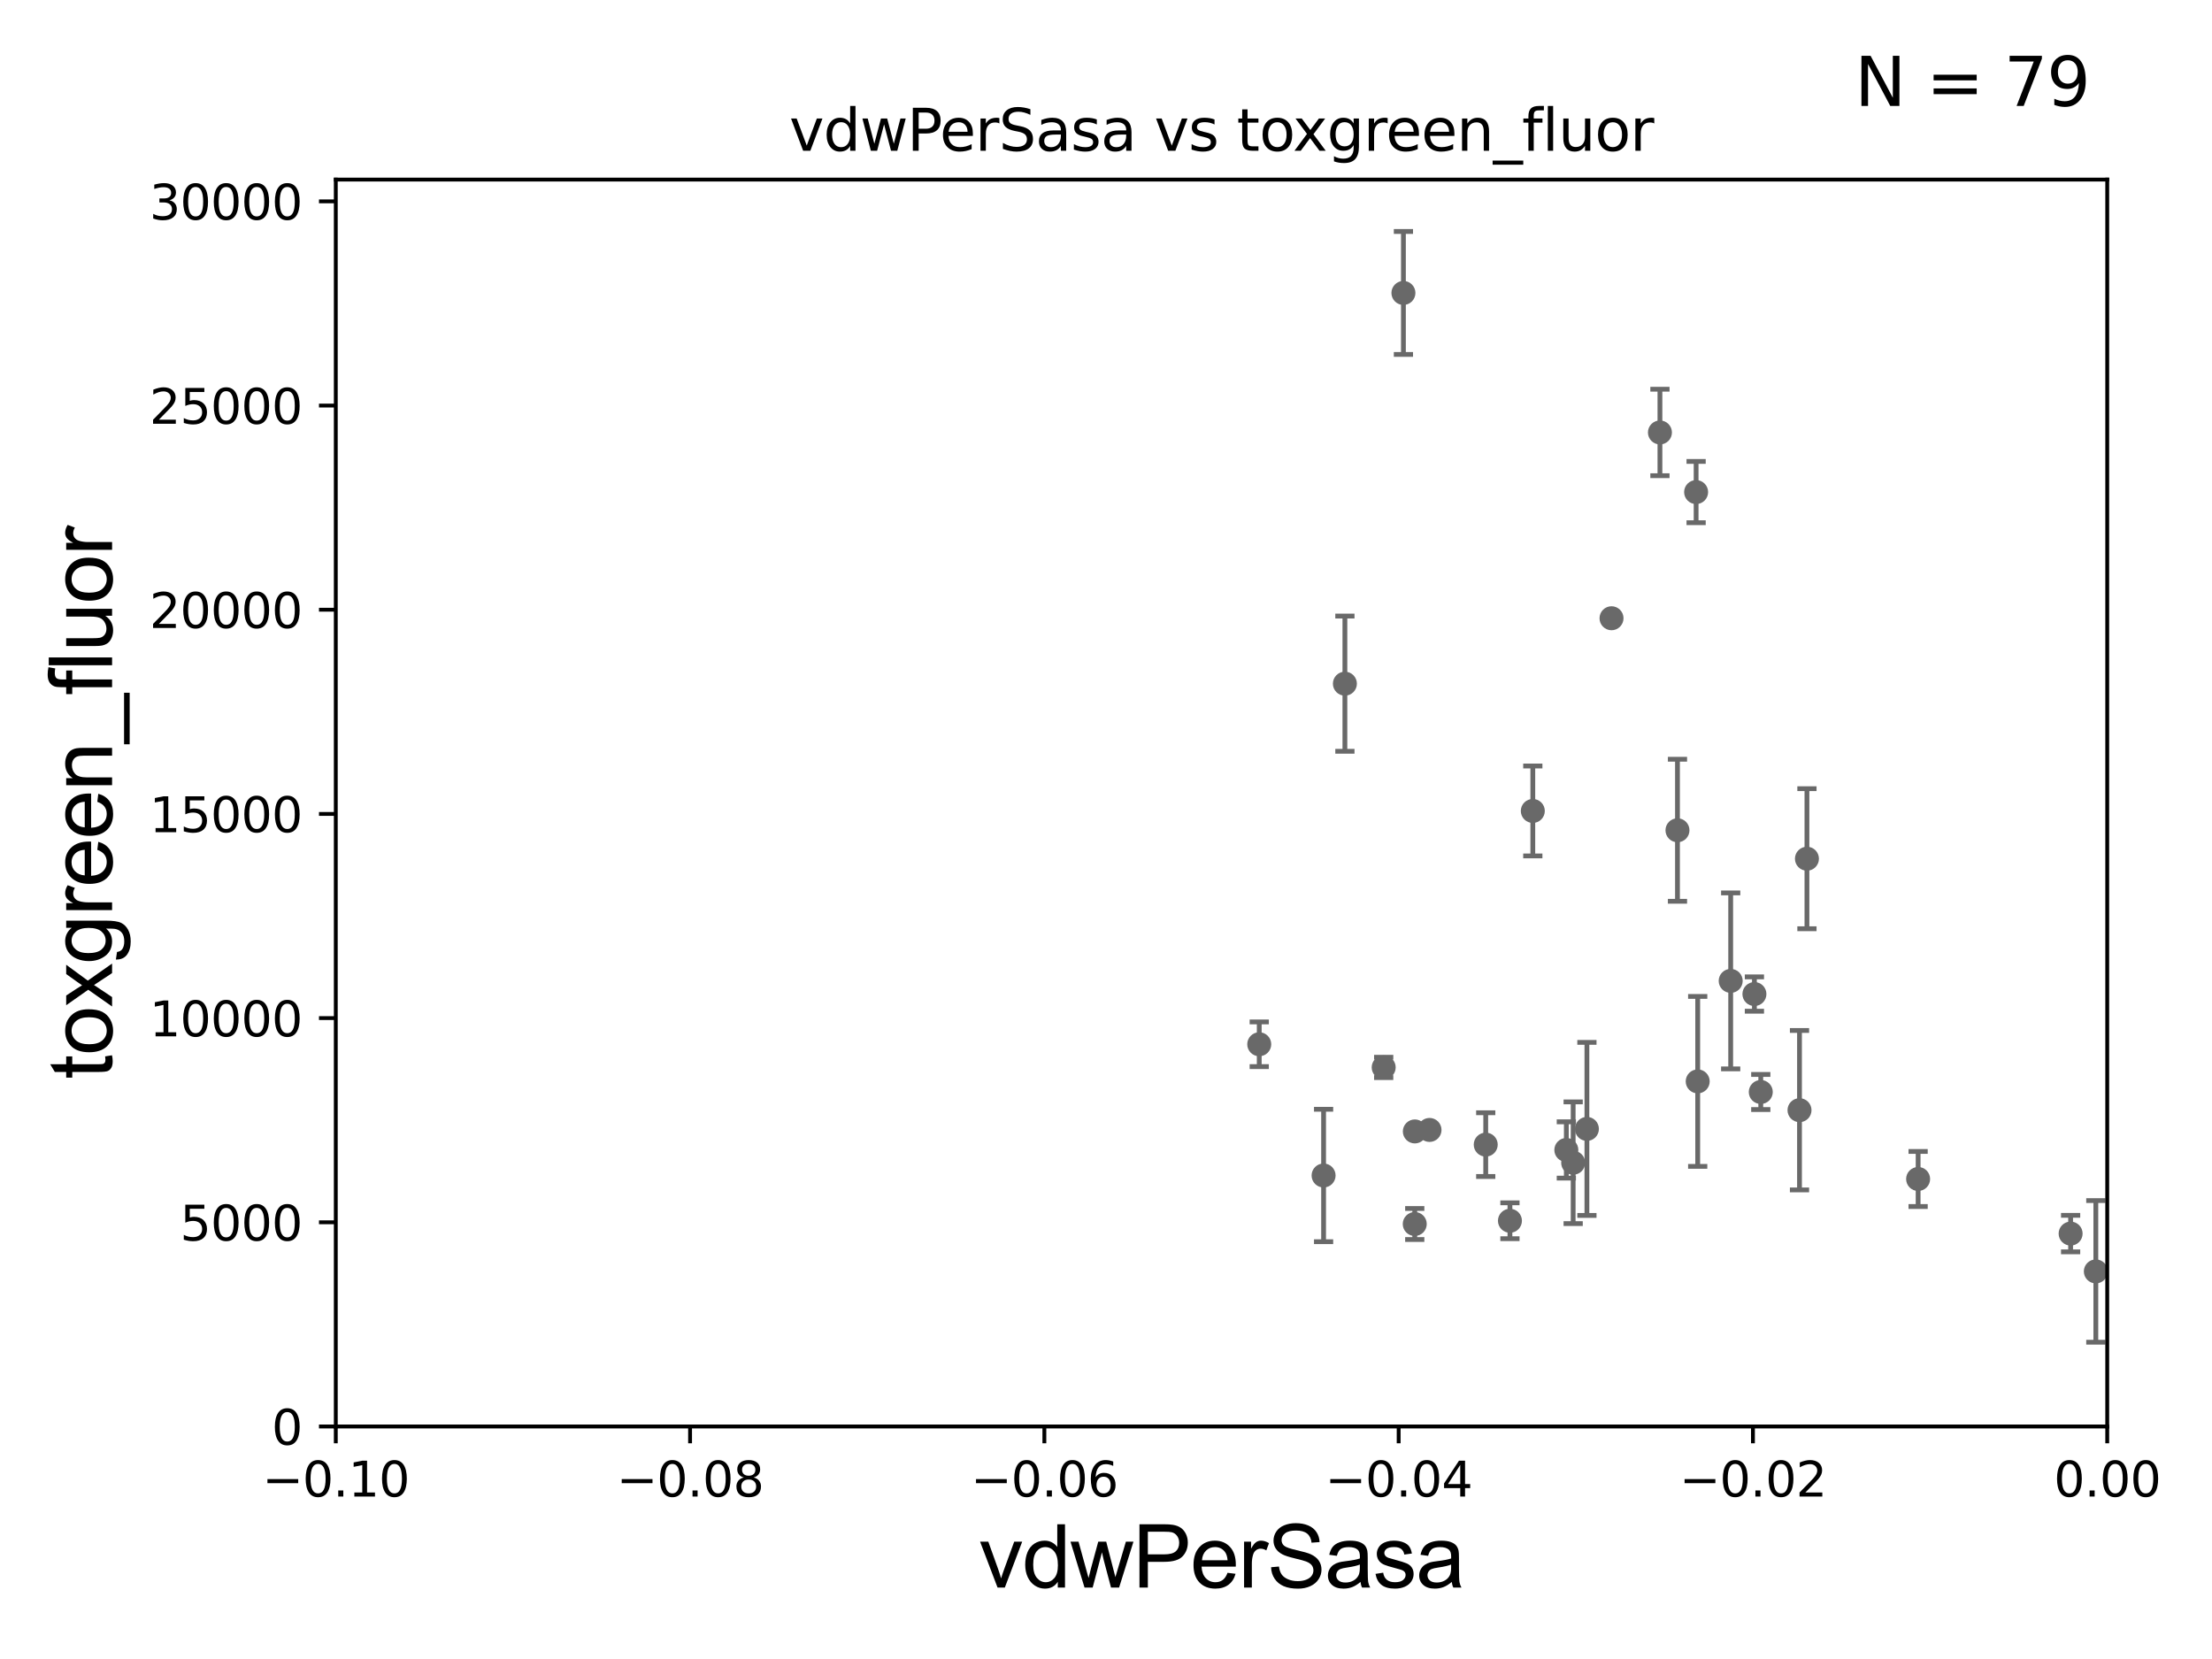 <?xml version="1.0" encoding="utf-8" standalone="no"?>
<!DOCTYPE svg PUBLIC "-//W3C//DTD SVG 1.1//EN"
  "http://www.w3.org/Graphics/SVG/1.1/DTD/svg11.dtd">
<svg xmlns:xlink="http://www.w3.org/1999/xlink" width="460.8pt" height="345.6pt" viewBox="0 0 460.8 345.6" xmlns="http://www.w3.org/2000/svg" version="1.1">
 <defs>
  <style type="text/css">*{stroke-linejoin: round; stroke-linecap: butt}</style>
 </defs>
 <g id="figure_1">
  <g id="patch_1">
   <path d="M 0 345.6 
L 460.8 345.6 
L 460.8 0 
L 0 0 
z
" style="fill: #ffffff"/>
  </g>
  <g id="axes_1">
   <g id="patch_2">
    <path d="M 69.95 297.16 
L 438.975 297.16 
L 438.975 37.411 
L 69.95 37.411 
z
" style="fill: #ffffff"/>
   </g>
   <g id="PathCollection_1">
    <defs>
     <path id="mf95e32e82b" d="M 0 1.118 
C 0.297 1.118 0.581 1 0.791 0.791 
C 1 0.581 1.118 0.297 1.118 0 
C 1.118 -0.297 1 -0.581 0.791 -0.791 
C 0.581 -1 0.297 -1.118 0 -1.118 
C -0.297 -1.118 -0.581 -1 -0.791 -0.791 
C -1 -0.581 -1.118 -0.297 -1.118 0 
C -1.118 0.297 -1 0.581 -0.791 0.791 
C -0.581 1 -0.297 1.118 0 1.118 
z
" style="stroke: #696969"/>
    </defs>
    <g clip-path="url(#p2b42eacdcc)">
     <use xlink:href="#mf95e32e82b" x="366.802" y="227.481" style="fill: #696969; stroke: #696969"/>
     <use xlink:href="#mf95e32e82b" x="3363.721" y="187.893" style="fill: #696969; stroke: #696969"/>
     <use xlink:href="#mf95e32e82b" x="33178.6" y="192.355" style="fill: #696969; stroke: #696969"/>
     <use xlink:href="#mf95e32e82b" x="33178.6" y="221.765" style="fill: #696969; stroke: #696969"/>
     <use xlink:href="#mf95e32e82b" x="2563.604" y="221.439" style="fill: #696969; stroke: #696969"/>
     <use xlink:href="#mf95e32e82b" x="33178.6" y="233.137" style="fill: #696969; stroke: #696969"/>
     <use xlink:href="#mf95e32e82b" x="33178.6" y="264.611" style="fill: #696969; stroke: #696969"/>
     <use xlink:href="#mf95e32e82b" x="436.601" y="264.858" style="fill: #696969; stroke: #696969"/>
     <use xlink:href="#mf95e32e82b" x="504.501" y="246.932" style="fill: #696969; stroke: #696969"/>
     <use xlink:href="#mf95e32e82b" x="262.322" y="217.537" style="fill: #696969; stroke: #696969"/>
     <use xlink:href="#mf95e32e82b" x="554.373" y="235.577" style="fill: #696969; stroke: #696969"/>
     <use xlink:href="#mf95e32e82b" x="9253.433" y="261.154" style="fill: #696969; stroke: #696969"/>
     <use xlink:href="#mf95e32e82b" x="523.242" y="259.17" style="fill: #696969; stroke: #696969"/>
     <use xlink:href="#mf95e32e82b" x="1133.457" y="259.963" style="fill: #696969; stroke: #696969"/>
     <use xlink:href="#mf95e32e82b" x="783.148" y="244.995" style="fill: #696969; stroke: #696969"/>
     <use xlink:href="#mf95e32e82b" x="573.197" y="244.565" style="fill: #696969; stroke: #696969"/>
     <use xlink:href="#mf95e32e82b" x="360.534" y="204.337" style="fill: #696969; stroke: #696969"/>
     <use xlink:href="#mf95e32e82b" x="442.605" y="234.772" style="fill: #696969; stroke: #696969"/>
     <use xlink:href="#mf95e32e82b" x="557.249" y="249.049" style="fill: #696969; stroke: #696969"/>
     <use xlink:href="#mf95e32e82b" x="294.737" y="235.698" style="fill: #696969; stroke: #696969"/>
     <use xlink:href="#mf95e32e82b" x="431.348" y="256.979" style="fill: #696969; stroke: #696969"/>
     <use xlink:href="#mf95e32e82b" x="1401.887" y="250.948" style="fill: #696969; stroke: #696969"/>
     <use xlink:href="#mf95e32e82b" x="335.709" y="128.792" style="fill: #696969; stroke: #696969"/>
     <use xlink:href="#mf95e32e82b" x="703.048" y="135.242" style="fill: #696969; stroke: #696969"/>
     <use xlink:href="#mf95e32e82b" x="292.359" y="61.025" style="fill: #696969; stroke: #696969"/>
     <use xlink:href="#mf95e32e82b" x="314.548" y="254.306" style="fill: #696969; stroke: #696969"/>
     <use xlink:href="#mf95e32e82b" x="841.84" y="244.799" style="fill: #696969; stroke: #696969"/>
     <use xlink:href="#mf95e32e82b" x="275.728" y="244.876" style="fill: #696969; stroke: #696969"/>
     <use xlink:href="#mf95e32e82b" x="326.296" y="239.557" style="fill: #696969; stroke: #696969"/>
     <use xlink:href="#mf95e32e82b" x="674.117" y="249.416" style="fill: #696969; stroke: #696969"/>
     <use xlink:href="#mf95e32e82b" x="353.332" y="102.509" style="fill: #696969; stroke: #696969"/>
     <use xlink:href="#mf95e32e82b" x="297.795" y="235.386" style="fill: #696969; stroke: #696969"/>
     <use xlink:href="#mf95e32e82b" x="374.87" y="231.272" style="fill: #696969; stroke: #696969"/>
     <use xlink:href="#mf95e32e82b" x="1316.661" y="270.583" style="fill: #696969; stroke: #696969"/>
     <use xlink:href="#mf95e32e82b" x="1217.799" y="224.265" style="fill: #696969; stroke: #696969"/>
     <use xlink:href="#mf95e32e82b" x="280.166" y="142.422" style="fill: #696969; stroke: #696969"/>
     <use xlink:href="#mf95e32e82b" x="9132.406" y="151.688" style="fill: #696969; stroke: #696969"/>
     <use xlink:href="#mf95e32e82b" x="518.837" y="243.002" style="fill: #696969; stroke: #696969"/>
     <use xlink:href="#mf95e32e82b" x="532.489" y="240.73" style="fill: #696969; stroke: #696969"/>
     <use xlink:href="#mf95e32e82b" x="319.312" y="168.936" style="fill: #696969; stroke: #696969"/>
     <use xlink:href="#mf95e32e82b" x="534.251" y="246.254" style="fill: #696969; stroke: #696969"/>
     <use xlink:href="#mf95e32e82b" x="18572.104" y="140.33" style="fill: #696969; stroke: #696969"/>
     <use xlink:href="#mf95e32e82b" x="345.795" y="90.087" style="fill: #696969; stroke: #696969"/>
     <use xlink:href="#mf95e32e82b" x="21613.422" y="125.986" style="fill: #696969; stroke: #696969"/>
     <use xlink:href="#mf95e32e82b" x="1762.645" y="263.01" style="fill: #696969; stroke: #696969"/>
     <use xlink:href="#mf95e32e82b" x="854.399" y="248.435" style="fill: #696969; stroke: #696969"/>
     <use xlink:href="#mf95e32e82b" x="353.663" y="225.274" style="fill: #696969; stroke: #696969"/>
     <use xlink:href="#mf95e32e82b" x="33178.6" y="225.292" style="fill: #696969; stroke: #696969"/>
     <use xlink:href="#mf95e32e82b" x="33178.6" y="256.923" style="fill: #696969; stroke: #696969"/>
     <use xlink:href="#mf95e32e82b" x="8294.039" y="256.965" style="fill: #696969; stroke: #696969"/>
     <use xlink:href="#mf95e32e82b" x="1010.351" y="90.631" style="fill: #696969; stroke: #696969"/>
     <use xlink:href="#mf95e32e82b" x="33178.6" y="92.461" style="fill: #696969; stroke: #696969"/>
     <use xlink:href="#mf95e32e82b" x="33178.6" y="235.618" style="fill: #696969; stroke: #696969"/>
     <use xlink:href="#mf95e32e82b" x="330.582" y="235.172" style="fill: #696969; stroke: #696969"/>
     <use xlink:href="#mf95e32e82b" x="546.024" y="116.636" style="fill: #696969; stroke: #696969"/>
     <use xlink:href="#mf95e32e82b" x="970.703" y="267.68" style="fill: #696969; stroke: #696969"/>
     <use xlink:href="#mf95e32e82b" x="327.72" y="242.219" style="fill: #696969; stroke: #696969"/>
     <use xlink:href="#mf95e32e82b" x="2111.4" y="247.342" style="fill: #696969; stroke: #696969"/>
     <use xlink:href="#mf95e32e82b" x="33178.6" y="248.145" style="fill: #696969; stroke: #696969"/>
     <use xlink:href="#mf95e32e82b" x="33178.6" y="265.495" style="fill: #696969; stroke: #696969"/>
     <use xlink:href="#mf95e32e82b" x="22916.088" y="265.648" style="fill: #696969; stroke: #696969"/>
     <use xlink:href="#mf95e32e82b" x="803.403" y="234.705" style="fill: #696969; stroke: #696969"/>
     <use xlink:href="#mf95e32e82b" x="1034.822" y="237.963" style="fill: #696969; stroke: #696969"/>
     <use xlink:href="#mf95e32e82b" x="294.718" y="254.98" style="fill: #696969; stroke: #696969"/>
     <use xlink:href="#mf95e32e82b" x="1501.553" y="265.393" style="fill: #696969; stroke: #696969"/>
     <use xlink:href="#mf95e32e82b" x="33178.6" y="241.651" style="fill: #696969; stroke: #696969"/>
     <use xlink:href="#mf95e32e82b" x="33178.6" y="240.308" style="fill: #696969; stroke: #696969"/>
     <use xlink:href="#mf95e32e82b" x="445.573" y="239.555" style="fill: #696969; stroke: #696969"/>
     <use xlink:href="#mf95e32e82b" x="376.419" y="178.886" style="fill: #696969; stroke: #696969"/>
     <use xlink:href="#mf95e32e82b" x="460.855" y="227.178" style="fill: #696969; stroke: #696969"/>
     <use xlink:href="#mf95e32e82b" x="821.546" y="232.221" style="fill: #696969; stroke: #696969"/>
     <use xlink:href="#mf95e32e82b" x="33178.6" y="264.972" style="fill: #696969; stroke: #696969"/>
     <use xlink:href="#mf95e32e82b" x="33178.6" y="266.024" style="fill: #696969; stroke: #696969"/>
     <use xlink:href="#mf95e32e82b" x="309.505" y="238.445" style="fill: #696969; stroke: #696969"/>
     <use xlink:href="#mf95e32e82b" x="1155.831" y="271.462" style="fill: #696969; stroke: #696969"/>
     <use xlink:href="#mf95e32e82b" x="288.248" y="222.359" style="fill: #696969; stroke: #696969"/>
     <use xlink:href="#mf95e32e82b" x="1187.382" y="250.973" style="fill: #696969; stroke: #696969"/>
     <use xlink:href="#mf95e32e82b" x="399.579" y="245.604" style="fill: #696969; stroke: #696969"/>
     <use xlink:href="#mf95e32e82b" x="462.167" y="254.79" style="fill: #696969; stroke: #696969"/>
     <use xlink:href="#mf95e32e82b" x="5907.888" y="248.825" style="fill: #696969; stroke: #696969"/>
     <use xlink:href="#mf95e32e82b" x="710.568" y="254.12" style="fill: #696969; stroke: #696969"/>
     <use xlink:href="#mf95e32e82b" x="33178.6" y="254.074" style="fill: #696969; stroke: #696969"/>
     <use xlink:href="#mf95e32e82b" x="33178.6" y="239.768" style="fill: #696969; stroke: #696969"/>
     <use xlink:href="#mf95e32e82b" x="774.406" y="239.745" style="fill: #696969; stroke: #696969"/>
     <use xlink:href="#mf95e32e82b" x="365.477" y="207.078" style="fill: #696969; stroke: #696969"/>
     <use xlink:href="#mf95e32e82b" x="349.449" y="172.961" style="fill: #696969; stroke: #696969"/>
    </g>
   </g>
   <g id="matplotlib.axis_1">
    <g id="xtick_1">
     <g id="line2d_1">
      <defs>
       <path id="md272da1bad" d="M 0 0 
L 0 3.5 
" style="stroke: #000000; stroke-width: 0.8"/>
      </defs>
      <g>
       <use xlink:href="#md272da1bad" x="69.95" y="297.16" style="stroke: #000000; stroke-width: 0.8"/>
      </g>
     </g>
     <g id="text_1">
      <!-- −0.10 -->
      <g transform="translate(54.627 311.758)scale(0.1 -0.1)">
       <defs>
        <path id="DejaVuSans-2212" d="M 678 2272 
L 4684 2272 
L 4684 1741 
L 678 1741 
L 678 2272 
z
" transform="scale(0.016)"/>
        <path id="DejaVuSans-30" d="M 2034 4250 
Q 1547 4250 1301 3770 
Q 1056 3291 1056 2328 
Q 1056 1369 1301 889 
Q 1547 409 2034 409 
Q 2525 409 2770 889 
Q 3016 1369 3016 2328 
Q 3016 3291 2770 3770 
Q 2525 4250 2034 4250 
z
M 2034 4750 
Q 2819 4750 3233 4129 
Q 3647 3509 3647 2328 
Q 3647 1150 3233 529 
Q 2819 -91 2034 -91 
Q 1250 -91 836 529 
Q 422 1150 422 2328 
Q 422 3509 836 4129 
Q 1250 4750 2034 4750 
z
" transform="scale(0.016)"/>
        <path id="DejaVuSans-2e" d="M 684 794 
L 1344 794 
L 1344 0 
L 684 0 
L 684 794 
z
" transform="scale(0.016)"/>
        <path id="DejaVuSans-31" d="M 794 531 
L 1825 531 
L 1825 4091 
L 703 3866 
L 703 4441 
L 1819 4666 
L 2450 4666 
L 2450 531 
L 3481 531 
L 3481 0 
L 794 0 
L 794 531 
z
" transform="scale(0.016)"/>
       </defs>
       <use xlink:href="#DejaVuSans-2212"/>
       <use xlink:href="#DejaVuSans-30" x="83.789"/>
       <use xlink:href="#DejaVuSans-2e" x="147.412"/>
       <use xlink:href="#DejaVuSans-31" x="179.199"/>
       <use xlink:href="#DejaVuSans-30" x="242.822"/>
      </g>
     </g>
    </g>
    <g id="xtick_2">
     <g id="line2d_2">
      <g>
       <use xlink:href="#md272da1bad" x="143.755" y="297.16" style="stroke: #000000; stroke-width: 0.8"/>
      </g>
     </g>
     <g id="text_2">
      <!-- −0.08 -->
      <g transform="translate(128.432 311.758)scale(0.1 -0.1)">
       <defs>
        <path id="DejaVuSans-38" d="M 2034 2216 
Q 1584 2216 1326 1975 
Q 1069 1734 1069 1313 
Q 1069 891 1326 650 
Q 1584 409 2034 409 
Q 2484 409 2743 651 
Q 3003 894 3003 1313 
Q 3003 1734 2745 1975 
Q 2488 2216 2034 2216 
z
M 1403 2484 
Q 997 2584 770 2862 
Q 544 3141 544 3541 
Q 544 4100 942 4425 
Q 1341 4750 2034 4750 
Q 2731 4750 3128 4425 
Q 3525 4100 3525 3541 
Q 3525 3141 3298 2862 
Q 3072 2584 2669 2484 
Q 3125 2378 3379 2068 
Q 3634 1759 3634 1313 
Q 3634 634 3220 271 
Q 2806 -91 2034 -91 
Q 1263 -91 848 271 
Q 434 634 434 1313 
Q 434 1759 690 2068 
Q 947 2378 1403 2484 
z
M 1172 3481 
Q 1172 3119 1398 2916 
Q 1625 2713 2034 2713 
Q 2441 2713 2670 2916 
Q 2900 3119 2900 3481 
Q 2900 3844 2670 4047 
Q 2441 4250 2034 4250 
Q 1625 4250 1398 4047 
Q 1172 3844 1172 3481 
z
" transform="scale(0.016)"/>
       </defs>
       <use xlink:href="#DejaVuSans-2212"/>
       <use xlink:href="#DejaVuSans-30" x="83.789"/>
       <use xlink:href="#DejaVuSans-2e" x="147.412"/>
       <use xlink:href="#DejaVuSans-30" x="179.199"/>
       <use xlink:href="#DejaVuSans-38" x="242.822"/>
      </g>
     </g>
    </g>
    <g id="xtick_3">
     <g id="line2d_3">
      <g>
       <use xlink:href="#md272da1bad" x="217.56" y="297.16" style="stroke: #000000; stroke-width: 0.8"/>
      </g>
     </g>
     <g id="text_3">
      <!-- −0.06 -->
      <g transform="translate(202.237 311.758)scale(0.1 -0.1)">
       <defs>
        <path id="DejaVuSans-36" d="M 2113 2584 
Q 1688 2584 1439 2293 
Q 1191 2003 1191 1497 
Q 1191 994 1439 701 
Q 1688 409 2113 409 
Q 2538 409 2786 701 
Q 3034 994 3034 1497 
Q 3034 2003 2786 2293 
Q 2538 2584 2113 2584 
z
M 3366 4563 
L 3366 3988 
Q 3128 4100 2886 4159 
Q 2644 4219 2406 4219 
Q 1781 4219 1451 3797 
Q 1122 3375 1075 2522 
Q 1259 2794 1537 2939 
Q 1816 3084 2150 3084 
Q 2853 3084 3261 2657 
Q 3669 2231 3669 1497 
Q 3669 778 3244 343 
Q 2819 -91 2113 -91 
Q 1303 -91 875 529 
Q 447 1150 447 2328 
Q 447 3434 972 4092 
Q 1497 4750 2381 4750 
Q 2619 4750 2861 4703 
Q 3103 4656 3366 4563 
z
" transform="scale(0.016)"/>
       </defs>
       <use xlink:href="#DejaVuSans-2212"/>
       <use xlink:href="#DejaVuSans-30" x="83.789"/>
       <use xlink:href="#DejaVuSans-2e" x="147.412"/>
       <use xlink:href="#DejaVuSans-30" x="179.199"/>
       <use xlink:href="#DejaVuSans-36" x="242.822"/>
      </g>
     </g>
    </g>
    <g id="xtick_4">
     <g id="line2d_4">
      <g>
       <use xlink:href="#md272da1bad" x="291.365" y="297.16" style="stroke: #000000; stroke-width: 0.8"/>
      </g>
     </g>
     <g id="text_4">
      <!-- −0.04 -->
      <g transform="translate(276.042 311.758)scale(0.1 -0.1)">
       <defs>
        <path id="DejaVuSans-34" d="M 2419 4116 
L 825 1625 
L 2419 1625 
L 2419 4116 
z
M 2253 4666 
L 3047 4666 
L 3047 1625 
L 3713 1625 
L 3713 1100 
L 3047 1100 
L 3047 0 
L 2419 0 
L 2419 1100 
L 313 1100 
L 313 1709 
L 2253 4666 
z
" transform="scale(0.016)"/>
       </defs>
       <use xlink:href="#DejaVuSans-2212"/>
       <use xlink:href="#DejaVuSans-30" x="83.789"/>
       <use xlink:href="#DejaVuSans-2e" x="147.412"/>
       <use xlink:href="#DejaVuSans-30" x="179.199"/>
       <use xlink:href="#DejaVuSans-34" x="242.822"/>
      </g>
     </g>
    </g>
    <g id="xtick_5">
     <g id="line2d_5">
      <g>
       <use xlink:href="#md272da1bad" x="365.17" y="297.16" style="stroke: #000000; stroke-width: 0.8"/>
      </g>
     </g>
     <g id="text_5">
      <!-- −0.02 -->
      <g transform="translate(349.847 311.758)scale(0.1 -0.1)">
       <defs>
        <path id="DejaVuSans-32" d="M 1228 531 
L 3431 531 
L 3431 0 
L 469 0 
L 469 531 
Q 828 903 1448 1529 
Q 2069 2156 2228 2338 
Q 2531 2678 2651 2914 
Q 2772 3150 2772 3378 
Q 2772 3750 2511 3984 
Q 2250 4219 1831 4219 
Q 1534 4219 1204 4116 
Q 875 4013 500 3803 
L 500 4441 
Q 881 4594 1212 4672 
Q 1544 4750 1819 4750 
Q 2544 4750 2975 4387 
Q 3406 4025 3406 3419 
Q 3406 3131 3298 2873 
Q 3191 2616 2906 2266 
Q 2828 2175 2409 1742 
Q 1991 1309 1228 531 
z
" transform="scale(0.016)"/>
       </defs>
       <use xlink:href="#DejaVuSans-2212"/>
       <use xlink:href="#DejaVuSans-30" x="83.789"/>
       <use xlink:href="#DejaVuSans-2e" x="147.412"/>
       <use xlink:href="#DejaVuSans-30" x="179.199"/>
       <use xlink:href="#DejaVuSans-32" x="242.822"/>
      </g>
     </g>
    </g>
    <g id="xtick_6">
     <g id="line2d_6">
      <g>
       <use xlink:href="#md272da1bad" x="438.975" y="297.16" style="stroke: #000000; stroke-width: 0.8"/>
      </g>
     </g>
     <g id="text_6">
      <!-- 0.00 -->
      <g transform="translate(427.842 311.758)scale(0.1 -0.1)">
       <use xlink:href="#DejaVuSans-30"/>
       <use xlink:href="#DejaVuSans-2e" x="63.623"/>
       <use xlink:href="#DejaVuSans-30" x="95.41"/>
       <use xlink:href="#DejaVuSans-30" x="159.033"/>
      </g>
     </g>
    </g>
    <g id="text_7">
     <!-- vdwPerSasa -->
     <g transform="translate(203.94 330.722)scale(0.18 -0.18)">
      <defs>
       <path id="ArialMT-76" d="M 1344 0 
L 81 3319 
L 675 3319 
L 1388 1331 
Q 1503 1009 1600 663 
Q 1675 925 1809 1294 
L 2547 3319 
L 3125 3319 
L 1869 0 
L 1344 0 
z
" transform="scale(0.016)"/>
       <path id="ArialMT-64" d="M 2575 0 
L 2575 419 
Q 2259 -75 1647 -75 
Q 1250 -75 917 144 
Q 584 363 401 755 
Q 219 1147 219 1656 
Q 219 2153 384 2558 
Q 550 2963 881 3178 
Q 1213 3394 1622 3394 
Q 1922 3394 2156 3267 
Q 2391 3141 2538 2938 
L 2538 4581 
L 3097 4581 
L 3097 0 
L 2575 0 
z
M 797 1656 
Q 797 1019 1065 703 
Q 1334 388 1700 388 
Q 2069 388 2326 689 
Q 2584 991 2584 1609 
Q 2584 2291 2321 2609 
Q 2059 2928 1675 2928 
Q 1300 2928 1048 2622 
Q 797 2316 797 1656 
z
" transform="scale(0.016)"/>
       <path id="ArialMT-77" d="M 1034 0 
L 19 3319 
L 600 3319 
L 1128 1403 
L 1325 691 
Q 1338 744 1497 1375 
L 2025 3319 
L 2603 3319 
L 3100 1394 
L 3266 759 
L 3456 1400 
L 4025 3319 
L 4572 3319 
L 3534 0 
L 2950 0 
L 2422 1988 
L 2294 2553 
L 1622 0 
L 1034 0 
z
" transform="scale(0.016)"/>
       <path id="ArialMT-50" d="M 494 0 
L 494 4581 
L 2222 4581 
Q 2678 4581 2919 4538 
Q 3256 4481 3484 4323 
Q 3713 4166 3852 3881 
Q 3991 3597 3991 3256 
Q 3991 2672 3619 2267 
Q 3247 1863 2275 1863 
L 1100 1863 
L 1100 0 
L 494 0 
z
M 1100 2403 
L 2284 2403 
Q 2872 2403 3119 2622 
Q 3366 2841 3366 3238 
Q 3366 3525 3220 3729 
Q 3075 3934 2838 4000 
Q 2684 4041 2272 4041 
L 1100 4041 
L 1100 2403 
z
" transform="scale(0.016)"/>
       <path id="ArialMT-65" d="M 2694 1069 
L 3275 997 
Q 3138 488 2766 206 
Q 2394 -75 1816 -75 
Q 1088 -75 661 373 
Q 234 822 234 1631 
Q 234 2469 665 2931 
Q 1097 3394 1784 3394 
Q 2450 3394 2872 2941 
Q 3294 2488 3294 1666 
Q 3294 1616 3291 1516 
L 816 1516 
Q 847 969 1125 678 
Q 1403 388 1819 388 
Q 2128 388 2347 550 
Q 2566 713 2694 1069 
z
M 847 1978 
L 2700 1978 
Q 2663 2397 2488 2606 
Q 2219 2931 1791 2931 
Q 1403 2931 1139 2672 
Q 875 2413 847 1978 
z
" transform="scale(0.016)"/>
       <path id="ArialMT-72" d="M 416 0 
L 416 3319 
L 922 3319 
L 922 2816 
Q 1116 3169 1280 3281 
Q 1444 3394 1641 3394 
Q 1925 3394 2219 3213 
L 2025 2691 
Q 1819 2813 1613 2813 
Q 1428 2813 1281 2702 
Q 1134 2591 1072 2394 
Q 978 2094 978 1738 
L 978 0 
L 416 0 
z
" transform="scale(0.016)"/>
       <path id="ArialMT-53" d="M 288 1472 
L 859 1522 
Q 900 1178 1048 958 
Q 1197 738 1509 602 
Q 1822 466 2213 466 
Q 2559 466 2825 569 
Q 3091 672 3220 851 
Q 3350 1031 3350 1244 
Q 3350 1459 3225 1620 
Q 3100 1781 2813 1891 
Q 2628 1963 1997 2114 
Q 1366 2266 1113 2400 
Q 784 2572 623 2826 
Q 463 3081 463 3397 
Q 463 3744 659 4045 
Q 856 4347 1234 4503 
Q 1613 4659 2075 4659 
Q 2584 4659 2973 4495 
Q 3363 4331 3572 4012 
Q 3781 3694 3797 3291 
L 3216 3247 
Q 3169 3681 2898 3903 
Q 2628 4125 2100 4125 
Q 1550 4125 1298 3923 
Q 1047 3722 1047 3438 
Q 1047 3191 1225 3031 
Q 1400 2872 2139 2705 
Q 2878 2538 3153 2413 
Q 3553 2228 3743 1945 
Q 3934 1663 3934 1294 
Q 3934 928 3725 604 
Q 3516 281 3123 101 
Q 2731 -78 2241 -78 
Q 1619 -78 1198 103 
Q 778 284 539 648 
Q 300 1013 288 1472 
z
" transform="scale(0.016)"/>
       <path id="ArialMT-61" d="M 2588 409 
Q 2275 144 1986 34 
Q 1697 -75 1366 -75 
Q 819 -75 525 192 
Q 231 459 231 875 
Q 231 1119 342 1320 
Q 453 1522 633 1644 
Q 813 1766 1038 1828 
Q 1203 1872 1538 1913 
Q 2219 1994 2541 2106 
Q 2544 2222 2544 2253 
Q 2544 2597 2384 2738 
Q 2169 2928 1744 2928 
Q 1347 2928 1158 2789 
Q 969 2650 878 2297 
L 328 2372 
Q 403 2725 575 2942 
Q 747 3159 1072 3276 
Q 1397 3394 1825 3394 
Q 2250 3394 2515 3294 
Q 2781 3194 2906 3042 
Q 3031 2891 3081 2659 
Q 3109 2516 3109 2141 
L 3109 1391 
Q 3109 606 3145 398 
Q 3181 191 3288 0 
L 2700 0 
Q 2613 175 2588 409 
z
M 2541 1666 
Q 2234 1541 1622 1453 
Q 1275 1403 1131 1340 
Q 988 1278 909 1158 
Q 831 1038 831 891 
Q 831 666 1001 516 
Q 1172 366 1500 366 
Q 1825 366 2078 508 
Q 2331 650 2450 897 
Q 2541 1088 2541 1459 
L 2541 1666 
z
" transform="scale(0.016)"/>
       <path id="ArialMT-73" d="M 197 991 
L 753 1078 
Q 800 744 1014 566 
Q 1228 388 1613 388 
Q 2000 388 2187 545 
Q 2375 703 2375 916 
Q 2375 1106 2209 1216 
Q 2094 1291 1634 1406 
Q 1016 1563 777 1677 
Q 538 1791 414 1992 
Q 291 2194 291 2438 
Q 291 2659 392 2848 
Q 494 3038 669 3163 
Q 800 3259 1026 3326 
Q 1253 3394 1513 3394 
Q 1903 3394 2198 3281 
Q 2494 3169 2634 2976 
Q 2775 2784 2828 2463 
L 2278 2388 
Q 2241 2644 2061 2787 
Q 1881 2931 1553 2931 
Q 1166 2931 1000 2803 
Q 834 2675 834 2503 
Q 834 2394 903 2306 
Q 972 2216 1119 2156 
Q 1203 2125 1616 2013 
Q 2213 1853 2448 1751 
Q 2684 1650 2818 1456 
Q 2953 1263 2953 975 
Q 2953 694 2789 445 
Q 2625 197 2315 61 
Q 2006 -75 1616 -75 
Q 969 -75 630 194 
Q 291 463 197 991 
z
" transform="scale(0.016)"/>
      </defs>
      <use xlink:href="#ArialMT-76"/>
      <use xlink:href="#ArialMT-64" x="50"/>
      <use xlink:href="#ArialMT-77" x="105.615"/>
      <use xlink:href="#ArialMT-50" x="177.832"/>
      <use xlink:href="#ArialMT-65" x="244.531"/>
      <use xlink:href="#ArialMT-72" x="300.146"/>
      <use xlink:href="#ArialMT-53" x="333.447"/>
      <use xlink:href="#ArialMT-61" x="400.146"/>
      <use xlink:href="#ArialMT-73" x="455.762"/>
      <use xlink:href="#ArialMT-61" x="505.762"/>
     </g>
    </g>
   </g>
   <g id="matplotlib.axis_2">
    <g id="ytick_1">
     <g id="line2d_7">
      <defs>
       <path id="me32900d637" d="M 0 0 
L -3.5 0 
" style="stroke: #000000; stroke-width: 0.8"/>
      </defs>
      <g>
       <use xlink:href="#me32900d637" x="69.95" y="297.16" style="stroke: #000000; stroke-width: 0.8"/>
      </g>
     </g>
     <g id="text_8">
      <!-- 0 -->
      <g transform="translate(56.587 300.959)scale(0.1 -0.1)">
       <use xlink:href="#DejaVuSans-30"/>
      </g>
     </g>
    </g>
    <g id="ytick_2">
     <g id="line2d_8">
      <g>
       <use xlink:href="#me32900d637" x="69.95" y="254.625" style="stroke: #000000; stroke-width: 0.8"/>
      </g>
     </g>
     <g id="text_9">
      <!-- 5000 -->
      <g transform="translate(37.5 258.424)scale(0.1 -0.1)">
       <defs>
        <path id="DejaVuSans-35" d="M 691 4666 
L 3169 4666 
L 3169 4134 
L 1269 4134 
L 1269 2991 
Q 1406 3038 1543 3061 
Q 1681 3084 1819 3084 
Q 2600 3084 3056 2656 
Q 3513 2228 3513 1497 
Q 3513 744 3044 326 
Q 2575 -91 1722 -91 
Q 1428 -91 1123 -41 
Q 819 9 494 109 
L 494 744 
Q 775 591 1075 516 
Q 1375 441 1709 441 
Q 2250 441 2565 725 
Q 2881 1009 2881 1497 
Q 2881 1984 2565 2268 
Q 2250 2553 1709 2553 
Q 1456 2553 1204 2497 
Q 953 2441 691 2322 
L 691 4666 
z
" transform="scale(0.016)"/>
       </defs>
       <use xlink:href="#DejaVuSans-35"/>
       <use xlink:href="#DejaVuSans-30" x="63.623"/>
       <use xlink:href="#DejaVuSans-30" x="127.246"/>
       <use xlink:href="#DejaVuSans-30" x="190.869"/>
      </g>
     </g>
    </g>
    <g id="ytick_3">
     <g id="line2d_9">
      <g>
       <use xlink:href="#me32900d637" x="69.95" y="212.089" style="stroke: #000000; stroke-width: 0.8"/>
      </g>
     </g>
     <g id="text_10">
      <!-- 10000 -->
      <g transform="translate(31.137 215.888)scale(0.1 -0.1)">
       <use xlink:href="#DejaVuSans-31"/>
       <use xlink:href="#DejaVuSans-30" x="63.623"/>
       <use xlink:href="#DejaVuSans-30" x="127.246"/>
       <use xlink:href="#DejaVuSans-30" x="190.869"/>
       <use xlink:href="#DejaVuSans-30" x="254.492"/>
      </g>
     </g>
    </g>
    <g id="ytick_4">
     <g id="line2d_10">
      <g>
       <use xlink:href="#me32900d637" x="69.95" y="169.554" style="stroke: #000000; stroke-width: 0.8"/>
      </g>
     </g>
     <g id="text_11">
      <!-- 15000 -->
      <g transform="translate(31.137 173.353)scale(0.1 -0.1)">
       <use xlink:href="#DejaVuSans-31"/>
       <use xlink:href="#DejaVuSans-35" x="63.623"/>
       <use xlink:href="#DejaVuSans-30" x="127.246"/>
       <use xlink:href="#DejaVuSans-30" x="190.869"/>
       <use xlink:href="#DejaVuSans-30" x="254.492"/>
      </g>
     </g>
    </g>
    <g id="ytick_5">
     <g id="line2d_11">
      <g>
       <use xlink:href="#me32900d637" x="69.95" y="127.018" style="stroke: #000000; stroke-width: 0.8"/>
      </g>
     </g>
     <g id="text_12">
      <!-- 20000 -->
      <g transform="translate(31.137 130.817)scale(0.1 -0.1)">
       <use xlink:href="#DejaVuSans-32"/>
       <use xlink:href="#DejaVuSans-30" x="63.623"/>
       <use xlink:href="#DejaVuSans-30" x="127.246"/>
       <use xlink:href="#DejaVuSans-30" x="190.869"/>
       <use xlink:href="#DejaVuSans-30" x="254.492"/>
      </g>
     </g>
    </g>
    <g id="ytick_6">
     <g id="line2d_12">
      <g>
       <use xlink:href="#me32900d637" x="69.95" y="84.483" style="stroke: #000000; stroke-width: 0.8"/>
      </g>
     </g>
     <g id="text_13">
      <!-- 25000 -->
      <g transform="translate(31.137 88.282)scale(0.1 -0.1)">
       <use xlink:href="#DejaVuSans-32"/>
       <use xlink:href="#DejaVuSans-35" x="63.623"/>
       <use xlink:href="#DejaVuSans-30" x="127.246"/>
       <use xlink:href="#DejaVuSans-30" x="190.869"/>
       <use xlink:href="#DejaVuSans-30" x="254.492"/>
      </g>
     </g>
    </g>
    <g id="ytick_7">
     <g id="line2d_13">
      <g>
       <use xlink:href="#me32900d637" x="69.95" y="41.947" style="stroke: #000000; stroke-width: 0.8"/>
      </g>
     </g>
     <g id="text_14">
      <!-- 30000 -->
      <g transform="translate(31.137 45.746)scale(0.1 -0.1)">
       <defs>
        <path id="DejaVuSans-33" d="M 2597 2516 
Q 3050 2419 3304 2112 
Q 3559 1806 3559 1356 
Q 3559 666 3084 287 
Q 2609 -91 1734 -91 
Q 1441 -91 1130 -33 
Q 819 25 488 141 
L 488 750 
Q 750 597 1062 519 
Q 1375 441 1716 441 
Q 2309 441 2620 675 
Q 2931 909 2931 1356 
Q 2931 1769 2642 2001 
Q 2353 2234 1838 2234 
L 1294 2234 
L 1294 2753 
L 1863 2753 
Q 2328 2753 2575 2939 
Q 2822 3125 2822 3475 
Q 2822 3834 2567 4026 
Q 2313 4219 1838 4219 
Q 1578 4219 1281 4162 
Q 984 4106 628 3988 
L 628 4550 
Q 988 4650 1302 4700 
Q 1616 4750 1894 4750 
Q 2613 4750 3031 4423 
Q 3450 4097 3450 3541 
Q 3450 3153 3228 2886 
Q 3006 2619 2597 2516 
z
" transform="scale(0.016)"/>
       </defs>
       <use xlink:href="#DejaVuSans-33"/>
       <use xlink:href="#DejaVuSans-30" x="63.623"/>
       <use xlink:href="#DejaVuSans-30" x="127.246"/>
       <use xlink:href="#DejaVuSans-30" x="190.869"/>
       <use xlink:href="#DejaVuSans-30" x="254.492"/>
      </g>
     </g>
    </g>
    <g id="text_15">
     <!-- toxgreen_fluor -->
     <g transform="translate(23.349 224.818)rotate(-90)scale(0.18 -0.18)">
      <defs>
       <path id="ArialMT-74" d="M 1650 503 
L 1731 6 
Q 1494 -44 1306 -44 
Q 1000 -44 831 53 
Q 663 150 594 308 
Q 525 466 525 972 
L 525 2881 
L 113 2881 
L 113 3319 
L 525 3319 
L 525 4141 
L 1084 4478 
L 1084 3319 
L 1650 3319 
L 1650 2881 
L 1084 2881 
L 1084 941 
Q 1084 700 1114 631 
Q 1144 563 1211 522 
Q 1278 481 1403 481 
Q 1497 481 1650 503 
z
" transform="scale(0.016)"/>
       <path id="ArialMT-6f" d="M 213 1659 
Q 213 2581 725 3025 
Q 1153 3394 1769 3394 
Q 2453 3394 2887 2945 
Q 3322 2497 3322 1706 
Q 3322 1066 3130 698 
Q 2938 331 2570 128 
Q 2203 -75 1769 -75 
Q 1072 -75 642 372 
Q 213 819 213 1659 
z
M 791 1659 
Q 791 1022 1069 705 
Q 1347 388 1769 388 
Q 2188 388 2466 706 
Q 2744 1025 2744 1678 
Q 2744 2294 2464 2611 
Q 2184 2928 1769 2928 
Q 1347 2928 1069 2612 
Q 791 2297 791 1659 
z
" transform="scale(0.016)"/>
       <path id="ArialMT-78" d="M 47 0 
L 1259 1725 
L 138 3319 
L 841 3319 
L 1350 2541 
Q 1494 2319 1581 2169 
Q 1719 2375 1834 2534 
L 2394 3319 
L 3066 3319 
L 1919 1756 
L 3153 0 
L 2463 0 
L 1781 1031 
L 1600 1309 
L 728 0 
L 47 0 
z
" transform="scale(0.016)"/>
       <path id="ArialMT-67" d="M 319 -275 
L 866 -356 
Q 900 -609 1056 -725 
Q 1266 -881 1628 -881 
Q 2019 -881 2231 -725 
Q 2444 -569 2519 -288 
Q 2563 -116 2559 434 
Q 2191 0 1641 0 
Q 956 0 581 494 
Q 206 988 206 1678 
Q 206 2153 378 2554 
Q 550 2956 876 3175 
Q 1203 3394 1644 3394 
Q 2231 3394 2613 2919 
L 2613 3319 
L 3131 3319 
L 3131 450 
Q 3131 -325 2973 -648 
Q 2816 -972 2473 -1159 
Q 2131 -1347 1631 -1347 
Q 1038 -1347 672 -1080 
Q 306 -813 319 -275 
z
M 784 1719 
Q 784 1066 1043 766 
Q 1303 466 1694 466 
Q 2081 466 2343 764 
Q 2606 1063 2606 1700 
Q 2606 2309 2336 2618 
Q 2066 2928 1684 2928 
Q 1309 2928 1046 2623 
Q 784 2319 784 1719 
z
" transform="scale(0.016)"/>
       <path id="ArialMT-6e" d="M 422 0 
L 422 3319 
L 928 3319 
L 928 2847 
Q 1294 3394 1984 3394 
Q 2284 3394 2536 3286 
Q 2788 3178 2913 3003 
Q 3038 2828 3088 2588 
Q 3119 2431 3119 2041 
L 3119 0 
L 2556 0 
L 2556 2019 
Q 2556 2363 2490 2533 
Q 2425 2703 2258 2804 
Q 2091 2906 1866 2906 
Q 1506 2906 1245 2678 
Q 984 2450 984 1813 
L 984 0 
L 422 0 
z
" transform="scale(0.016)"/>
       <path id="ArialMT-5f" d="M -97 -1272 
L -97 -866 
L 3631 -866 
L 3631 -1272 
L -97 -1272 
z
" transform="scale(0.016)"/>
       <path id="ArialMT-66" d="M 556 0 
L 556 2881 
L 59 2881 
L 59 3319 
L 556 3319 
L 556 3672 
Q 556 4006 616 4169 
Q 697 4388 901 4523 
Q 1106 4659 1475 4659 
Q 1713 4659 2000 4603 
L 1916 4113 
Q 1741 4144 1584 4144 
Q 1328 4144 1222 4034 
Q 1116 3925 1116 3625 
L 1116 3319 
L 1763 3319 
L 1763 2881 
L 1116 2881 
L 1116 0 
L 556 0 
z
" transform="scale(0.016)"/>
       <path id="ArialMT-6c" d="M 409 0 
L 409 4581 
L 972 4581 
L 972 0 
L 409 0 
z
" transform="scale(0.016)"/>
       <path id="ArialMT-75" d="M 2597 0 
L 2597 488 
Q 2209 -75 1544 -75 
Q 1250 -75 995 37 
Q 741 150 617 320 
Q 494 491 444 738 
Q 409 903 409 1263 
L 409 3319 
L 972 3319 
L 972 1478 
Q 972 1038 1006 884 
Q 1059 663 1231 536 
Q 1403 409 1656 409 
Q 1909 409 2131 539 
Q 2353 669 2445 892 
Q 2538 1116 2538 1541 
L 2538 3319 
L 3100 3319 
L 3100 0 
L 2597 0 
z
" transform="scale(0.016)"/>
      </defs>
      <use xlink:href="#ArialMT-74"/>
      <use xlink:href="#ArialMT-6f" x="27.783"/>
      <use xlink:href="#ArialMT-78" x="83.398"/>
      <use xlink:href="#ArialMT-67" x="133.398"/>
      <use xlink:href="#ArialMT-72" x="189.014"/>
      <use xlink:href="#ArialMT-65" x="222.314"/>
      <use xlink:href="#ArialMT-65" x="277.93"/>
      <use xlink:href="#ArialMT-6e" x="333.545"/>
      <use xlink:href="#ArialMT-5f" x="389.16"/>
      <use xlink:href="#ArialMT-66" x="444.775"/>
      <use xlink:href="#ArialMT-6c" x="472.559"/>
      <use xlink:href="#ArialMT-75" x="494.775"/>
      <use xlink:href="#ArialMT-6f" x="550.391"/>
      <use xlink:href="#ArialMT-72" x="606.006"/>
     </g>
    </g>
   </g>
   <g id="LineCollection_1">
    <path d="M 366.802 231.136 
L 366.802 223.826 
" clip-path="url(#p2b42eacdcc)" style="fill: none; stroke: #696969"/>
    <path clip-path="url(#p2b42eacdcc)" style="fill: none; stroke: #696969"/>
    <path clip-path="url(#p2b42eacdcc)" style="fill: none; stroke: #696969"/>
    <path clip-path="url(#p2b42eacdcc)" style="fill: none; stroke: #696969"/>
    <path clip-path="url(#p2b42eacdcc)" style="fill: none; stroke: #696969"/>
    <path d="M 436.601 279.607 
L 436.601 250.108 
" clip-path="url(#p2b42eacdcc)" style="fill: none; stroke: #696969"/>
    <path clip-path="url(#p2b42eacdcc)" style="fill: none; stroke: #696969"/>
    <path d="M 262.322 222.19 
L 262.322 212.884 
" clip-path="url(#p2b42eacdcc)" style="fill: none; stroke: #696969"/>
    <path clip-path="url(#p2b42eacdcc)" style="fill: none; stroke: #696969"/>
    <path clip-path="url(#p2b42eacdcc)" style="fill: none; stroke: #696969"/>
    <path clip-path="url(#p2b42eacdcc)" style="fill: none; stroke: #696969"/>
    <path clip-path="url(#p2b42eacdcc)" style="fill: none; stroke: #696969"/>
    <path clip-path="url(#p2b42eacdcc)" style="fill: none; stroke: #696969"/>
    <path clip-path="url(#p2b42eacdcc)" style="fill: none; stroke: #696969"/>
    <path d="M 360.534 222.666 
L 360.534 186.008 
" clip-path="url(#p2b42eacdcc)" style="fill: none; stroke: #696969"/>
    <path d="M 442.605 248.615 
L 442.605 220.93 
" clip-path="url(#p2b42eacdcc)" style="fill: none; stroke: #696969"/>
    <path clip-path="url(#p2b42eacdcc)" style="fill: none; stroke: #696969"/>
    <path d="M 294.737 236.285 
L 294.737 235.111 
" clip-path="url(#p2b42eacdcc)" style="fill: none; stroke: #696969"/>
    <path d="M 431.348 260.782 
L 431.348 253.175 
" clip-path="url(#p2b42eacdcc)" style="fill: none; stroke: #696969"/>
    <path clip-path="url(#p2b42eacdcc)" style="fill: none; stroke: #696969"/>
    <path d="M 335.709 129.373 
L 335.709 128.211 
" clip-path="url(#p2b42eacdcc)" style="fill: none; stroke: #696969"/>
    <path clip-path="url(#p2b42eacdcc)" style="fill: none; stroke: #696969"/>
    <path d="M 292.359 73.83 
L 292.359 48.219 
" clip-path="url(#p2b42eacdcc)" style="fill: none; stroke: #696969"/>
    <path d="M 314.548 258.039 
L 314.548 250.572 
" clip-path="url(#p2b42eacdcc)" style="fill: none; stroke: #696969"/>
    <path clip-path="url(#p2b42eacdcc)" style="fill: none; stroke: #696969"/>
    <path d="M 275.728 258.669 
L 275.728 231.084 
" clip-path="url(#p2b42eacdcc)" style="fill: none; stroke: #696969"/>
    <path d="M 326.296 245.419 
L 326.296 233.695 
" clip-path="url(#p2b42eacdcc)" style="fill: none; stroke: #696969"/>
    <path clip-path="url(#p2b42eacdcc)" style="fill: none; stroke: #696969"/>
    <path d="M 353.332 108.892 
L 353.332 96.126 
" clip-path="url(#p2b42eacdcc)" style="fill: none; stroke: #696969"/>
    <path d="M 297.795 236.167 
L 297.795 234.605 
" clip-path="url(#p2b42eacdcc)" style="fill: none; stroke: #696969"/>
    <path d="M 374.87 247.878 
L 374.87 214.667 
" clip-path="url(#p2b42eacdcc)" style="fill: none; stroke: #696969"/>
    <path clip-path="url(#p2b42eacdcc)" style="fill: none; stroke: #696969"/>
    <path clip-path="url(#p2b42eacdcc)" style="fill: none; stroke: #696969"/>
    <path d="M 280.166 156.508 
L 280.166 128.336 
" clip-path="url(#p2b42eacdcc)" style="fill: none; stroke: #696969"/>
    <path clip-path="url(#p2b42eacdcc)" style="fill: none; stroke: #696969"/>
    <path clip-path="url(#p2b42eacdcc)" style="fill: none; stroke: #696969"/>
    <path clip-path="url(#p2b42eacdcc)" style="fill: none; stroke: #696969"/>
    <path d="M 319.312 178.302 
L 319.312 159.571 
" clip-path="url(#p2b42eacdcc)" style="fill: none; stroke: #696969"/>
    <path clip-path="url(#p2b42eacdcc)" style="fill: none; stroke: #696969"/>
    <path clip-path="url(#p2b42eacdcc)" style="fill: none; stroke: #696969"/>
    <path d="M 345.795 99.093 
L 345.795 81.081 
" clip-path="url(#p2b42eacdcc)" style="fill: none; stroke: #696969"/>
    <path clip-path="url(#p2b42eacdcc)" style="fill: none; stroke: #696969"/>
    <path clip-path="url(#p2b42eacdcc)" style="fill: none; stroke: #696969"/>
    <path clip-path="url(#p2b42eacdcc)" style="fill: none; stroke: #696969"/>
    <path d="M 353.663 242.973 
L 353.663 207.575 
" clip-path="url(#p2b42eacdcc)" style="fill: none; stroke: #696969"/>
    <path clip-path="url(#p2b42eacdcc)" style="fill: none; stroke: #696969"/>
    <path clip-path="url(#p2b42eacdcc)" style="fill: none; stroke: #696969"/>
    <path clip-path="url(#p2b42eacdcc)" style="fill: none; stroke: #696969"/>
    <path clip-path="url(#p2b42eacdcc)" style="fill: none; stroke: #696969"/>
    <path clip-path="url(#p2b42eacdcc)" style="fill: none; stroke: #696969"/>
    <path d="M 330.582 253.196 
L 330.582 217.147 
" clip-path="url(#p2b42eacdcc)" style="fill: none; stroke: #696969"/>
    <path clip-path="url(#p2b42eacdcc)" style="fill: none; stroke: #696969"/>
    <path clip-path="url(#p2b42eacdcc)" style="fill: none; stroke: #696969"/>
    <path d="M 327.72 254.892 
L 327.72 229.546 
" clip-path="url(#p2b42eacdcc)" style="fill: none; stroke: #696969"/>
    <path clip-path="url(#p2b42eacdcc)" style="fill: none; stroke: #696969"/>
    <path clip-path="url(#p2b42eacdcc)" style="fill: none; stroke: #696969"/>
    <path clip-path="url(#p2b42eacdcc)" style="fill: none; stroke: #696969"/>
    <path clip-path="url(#p2b42eacdcc)" style="fill: none; stroke: #696969"/>
    <path clip-path="url(#p2b42eacdcc)" style="fill: none; stroke: #696969"/>
    <path d="M 294.718 258.213 
L 294.718 251.748 
" clip-path="url(#p2b42eacdcc)" style="fill: none; stroke: #696969"/>
    <path clip-path="url(#p2b42eacdcc)" style="fill: none; stroke: #696969"/>
    <path clip-path="url(#p2b42eacdcc)" style="fill: none; stroke: #696969"/>
    <path d="M 445.573 244.525 
L 445.573 234.585 
" clip-path="url(#p2b42eacdcc)" style="fill: none; stroke: #696969"/>
    <path d="M 376.419 193.476 
L 376.419 164.296 
" clip-path="url(#p2b42eacdcc)" style="fill: none; stroke: #696969"/>
    <path d="M 460.855 239.343 
L 460.855 215.013 
" clip-path="url(#p2b42eacdcc)" style="fill: none; stroke: #696969"/>
    <path clip-path="url(#p2b42eacdcc)" style="fill: none; stroke: #696969"/>
    <path clip-path="url(#p2b42eacdcc)" style="fill: none; stroke: #696969"/>
    <path d="M 309.505 245.084 
L 309.505 231.807 
" clip-path="url(#p2b42eacdcc)" style="fill: none; stroke: #696969"/>
    <path clip-path="url(#p2b42eacdcc)" style="fill: none; stroke: #696969"/>
    <path d="M 288.248 224.478 
L 288.248 220.241 
" clip-path="url(#p2b42eacdcc)" style="fill: none; stroke: #696969"/>
    <path clip-path="url(#p2b42eacdcc)" style="fill: none; stroke: #696969"/>
    <path d="M 399.579 251.339 
L 399.579 239.868 
" clip-path="url(#p2b42eacdcc)" style="fill: none; stroke: #696969"/>
    <path clip-path="url(#p2b42eacdcc)" style="fill: none; stroke: #696969"/>
    <path clip-path="url(#p2b42eacdcc)" style="fill: none; stroke: #696969"/>
    <path clip-path="url(#p2b42eacdcc)" style="fill: none; stroke: #696969"/>
    <path clip-path="url(#p2b42eacdcc)" style="fill: none; stroke: #696969"/>
    <path clip-path="url(#p2b42eacdcc)" style="fill: none; stroke: #696969"/>
    <path d="M 365.477 210.653 
L 365.477 203.502 
" clip-path="url(#p2b42eacdcc)" style="fill: none; stroke: #696969"/>
    <path d="M 349.449 187.755 
L 349.449 158.167 
" clip-path="url(#p2b42eacdcc)" style="fill: none; stroke: #696969"/>
   </g>
   <g id="line2d_14">
    <defs>
     <path id="m94b3ae0fac" d="M 2 0 
L -2 -0 
" style="stroke: #696969"/>
    </defs>
    <g clip-path="url(#p2b42eacdcc)">
     <use xlink:href="#m94b3ae0fac" x="366.802" y="231.136" style="fill: #696969; stroke: #696969"/>
     <use xlink:href="#m94b3ae0fac" x="3363.721" y="198.039" style="fill: #696969; stroke: #696969"/>
     <use xlink:href="#m94b3ae0fac" x="33178.6" y="202.039" style="fill: #696969; stroke: #696969"/>
     <use xlink:href="#m94b3ae0fac" x="33178.6" y="256.068" style="fill: #696969; stroke: #696969"/>
     <use xlink:href="#m94b3ae0fac" x="2563.604" y="259.78" style="fill: #696969; stroke: #696969"/>
     <use xlink:href="#m94b3ae0fac" x="33178.6" y="263.82" style="fill: #696969; stroke: #696969"/>
     <use xlink:href="#m94b3ae0fac" x="33178.6" y="278.127" style="fill: #696969; stroke: #696969"/>
     <use xlink:href="#m94b3ae0fac" x="436.601" y="279.607" style="fill: #696969; stroke: #696969"/>
     <use xlink:href="#m94b3ae0fac" x="504.501" y="253.324" style="fill: #696969; stroke: #696969"/>
     <use xlink:href="#m94b3ae0fac" x="262.322" y="222.19" style="fill: #696969; stroke: #696969"/>
     <use xlink:href="#m94b3ae0fac" x="554.373" y="241.54" style="fill: #696969; stroke: #696969"/>
     <use xlink:href="#m94b3ae0fac" x="9253.433" y="273.756" style="fill: #696969; stroke: #696969"/>
     <use xlink:href="#m94b3ae0fac" x="523.242" y="268.854" style="fill: #696969; stroke: #696969"/>
     <use xlink:href="#m94b3ae0fac" x="1133.457" y="268.012" style="fill: #696969; stroke: #696969"/>
     <use xlink:href="#m94b3ae0fac" x="783.148" y="263.563" style="fill: #696969; stroke: #696969"/>
     <use xlink:href="#m94b3ae0fac" x="573.197" y="258.057" style="fill: #696969; stroke: #696969"/>
     <use xlink:href="#m94b3ae0fac" x="360.534" y="222.666" style="fill: #696969; stroke: #696969"/>
     <use xlink:href="#m94b3ae0fac" x="442.605" y="248.615" style="fill: #696969; stroke: #696969"/>
     <use xlink:href="#m94b3ae0fac" x="557.249" y="258.33" style="fill: #696969; stroke: #696969"/>
     <use xlink:href="#m94b3ae0fac" x="294.737" y="236.285" style="fill: #696969; stroke: #696969"/>
     <use xlink:href="#m94b3ae0fac" x="431.348" y="260.782" style="fill: #696969; stroke: #696969"/>
     <use xlink:href="#m94b3ae0fac" x="1401.887" y="253.936" style="fill: #696969; stroke: #696969"/>
     <use xlink:href="#m94b3ae0fac" x="335.709" y="129.373" style="fill: #696969; stroke: #696969"/>
     <use xlink:href="#m94b3ae0fac" x="703.048" y="144.307" style="fill: #696969; stroke: #696969"/>
     <use xlink:href="#m94b3ae0fac" x="292.359" y="73.83" style="fill: #696969; stroke: #696969"/>
     <use xlink:href="#m94b3ae0fac" x="314.548" y="258.039" style="fill: #696969; stroke: #696969"/>
     <use xlink:href="#m94b3ae0fac" x="841.84" y="253.57" style="fill: #696969; stroke: #696969"/>
     <use xlink:href="#m94b3ae0fac" x="275.728" y="258.669" style="fill: #696969; stroke: #696969"/>
     <use xlink:href="#m94b3ae0fac" x="326.296" y="245.419" style="fill: #696969; stroke: #696969"/>
     <use xlink:href="#m94b3ae0fac" x="674.117" y="254.324" style="fill: #696969; stroke: #696969"/>
     <use xlink:href="#m94b3ae0fac" x="353.332" y="108.892" style="fill: #696969; stroke: #696969"/>
     <use xlink:href="#m94b3ae0fac" x="297.795" y="236.167" style="fill: #696969; stroke: #696969"/>
     <use xlink:href="#m94b3ae0fac" x="374.87" y="247.878" style="fill: #696969; stroke: #696969"/>
     <use xlink:href="#m94b3ae0fac" x="1316.661" y="282.589" style="fill: #696969; stroke: #696969"/>
     <use xlink:href="#m94b3ae0fac" x="1217.799" y="226.315" style="fill: #696969; stroke: #696969"/>
     <use xlink:href="#m94b3ae0fac" x="280.166" y="156.508" style="fill: #696969; stroke: #696969"/>
     <use xlink:href="#m94b3ae0fac" x="9132.406" y="157.648" style="fill: #696969; stroke: #696969"/>
     <use xlink:href="#m94b3ae0fac" x="518.837" y="244.655" style="fill: #696969; stroke: #696969"/>
     <use xlink:href="#m94b3ae0fac" x="532.489" y="267.286" style="fill: #696969; stroke: #696969"/>
     <use xlink:href="#m94b3ae0fac" x="319.312" y="178.302" style="fill: #696969; stroke: #696969"/>
     <use xlink:href="#m94b3ae0fac" x="534.251" y="260.135" style="fill: #696969; stroke: #696969"/>
     <use xlink:href="#m94b3ae0fac" x="18572.104" y="164.98" style="fill: #696969; stroke: #696969"/>
     <use xlink:href="#m94b3ae0fac" x="345.795" y="99.093" style="fill: #696969; stroke: #696969"/>
     <use xlink:href="#m94b3ae0fac" x="21613.422" y="157.464" style="fill: #696969; stroke: #696969"/>
     <use xlink:href="#m94b3ae0fac" x="1762.645" y="275.732" style="fill: #696969; stroke: #696969"/>
     <use xlink:href="#m94b3ae0fac" x="854.399" y="274.266" style="fill: #696969; stroke: #696969"/>
     <use xlink:href="#m94b3ae0fac" x="353.663" y="242.973" style="fill: #696969; stroke: #696969"/>
     <use xlink:href="#m94b3ae0fac" x="33178.6" y="243.002" style="fill: #696969; stroke: #696969"/>
     <use xlink:href="#m94b3ae0fac" x="33178.6" y="262.267" style="fill: #696969; stroke: #696969"/>
     <use xlink:href="#m94b3ae0fac" x="8294.039" y="262.28" style="fill: #696969; stroke: #696969"/>
     <use xlink:href="#m94b3ae0fac" x="1010.351" y="106.944" style="fill: #696969; stroke: #696969"/>
     <use xlink:href="#m94b3ae0fac" x="33178.6" y="108.638" style="fill: #696969; stroke: #696969"/>
     <use xlink:href="#m94b3ae0fac" x="33178.6" y="253.399" style="fill: #696969; stroke: #696969"/>
     <use xlink:href="#m94b3ae0fac" x="330.582" y="253.196" style="fill: #696969; stroke: #696969"/>
     <use xlink:href="#m94b3ae0fac" x="546.024" y="127.956" style="fill: #696969; stroke: #696969"/>
     <use xlink:href="#m94b3ae0fac" x="970.703" y="274.824" style="fill: #696969; stroke: #696969"/>
     <use xlink:href="#m94b3ae0fac" x="327.72" y="254.892" style="fill: #696969; stroke: #696969"/>
     <use xlink:href="#m94b3ae0fac" x="2111.4" y="250.392" style="fill: #696969; stroke: #696969"/>
     <use xlink:href="#m94b3ae0fac" x="33178.6" y="251.225" style="fill: #696969; stroke: #696969"/>
     <use xlink:href="#m94b3ae0fac" x="33178.6" y="272.188" style="fill: #696969; stroke: #696969"/>
     <use xlink:href="#m94b3ae0fac" x="22916.088" y="272.418" style="fill: #696969; stroke: #696969"/>
     <use xlink:href="#m94b3ae0fac" x="803.403" y="238.13" style="fill: #696969; stroke: #696969"/>
     <use xlink:href="#m94b3ae0fac" x="1034.822" y="257.165" style="fill: #696969; stroke: #696969"/>
     <use xlink:href="#m94b3ae0fac" x="294.718" y="258.213" style="fill: #696969; stroke: #696969"/>
     <use xlink:href="#m94b3ae0fac" x="1501.553" y="277.426" style="fill: #696969; stroke: #696969"/>
     <use xlink:href="#m94b3ae0fac" x="33178.6" y="247.38" style="fill: #696969; stroke: #696969"/>
     <use xlink:href="#m94b3ae0fac" x="33178.6" y="245.669" style="fill: #696969; stroke: #696969"/>
     <use xlink:href="#m94b3ae0fac" x="445.573" y="244.525" style="fill: #696969; stroke: #696969"/>
     <use xlink:href="#m94b3ae0fac" x="376.419" y="193.476" style="fill: #696969; stroke: #696969"/>
     <use xlink:href="#m94b3ae0fac" x="460.855" y="239.343" style="fill: #696969; stroke: #696969"/>
     <use xlink:href="#m94b3ae0fac" x="821.546" y="236.481" style="fill: #696969; stroke: #696969"/>
     <use xlink:href="#m94b3ae0fac" x="33178.6" y="275.768" style="fill: #696969; stroke: #696969"/>
     <use xlink:href="#m94b3ae0fac" x="33178.6" y="277.208" style="fill: #696969; stroke: #696969"/>
     <use xlink:href="#m94b3ae0fac" x="309.505" y="245.084" style="fill: #696969; stroke: #696969"/>
     <use xlink:href="#m94b3ae0fac" x="1155.831" y="280.106" style="fill: #696969; stroke: #696969"/>
     <use xlink:href="#m94b3ae0fac" x="288.248" y="224.478" style="fill: #696969; stroke: #696969"/>
     <use xlink:href="#m94b3ae0fac" x="1187.382" y="276.147" style="fill: #696969; stroke: #696969"/>
     <use xlink:href="#m94b3ae0fac" x="399.579" y="251.339" style="fill: #696969; stroke: #696969"/>
     <use xlink:href="#m94b3ae0fac" x="462.167" y="256.597" style="fill: #696969; stroke: #696969"/>
     <use xlink:href="#m94b3ae0fac" x="5907.888" y="255.395" style="fill: #696969; stroke: #696969"/>
     <use xlink:href="#m94b3ae0fac" x="710.568" y="264.082" style="fill: #696969; stroke: #696969"/>
     <use xlink:href="#m94b3ae0fac" x="33178.6" y="264.031" style="fill: #696969; stroke: #696969"/>
     <use xlink:href="#m94b3ae0fac" x="33178.6" y="255.069" style="fill: #696969; stroke: #696969"/>
     <use xlink:href="#m94b3ae0fac" x="774.406" y="255.078" style="fill: #696969; stroke: #696969"/>
     <use xlink:href="#m94b3ae0fac" x="365.477" y="210.653" style="fill: #696969; stroke: #696969"/>
     <use xlink:href="#m94b3ae0fac" x="349.449" y="187.755" style="fill: #696969; stroke: #696969"/>
    </g>
   </g>
   <g id="line2d_15">
    <g clip-path="url(#p2b42eacdcc)">
     <use xlink:href="#m94b3ae0fac" x="366.802" y="223.826" style="fill: #696969; stroke: #696969"/>
     <use xlink:href="#m94b3ae0fac" x="3363.721" y="177.747" style="fill: #696969; stroke: #696969"/>
     <use xlink:href="#m94b3ae0fac" x="33178.6" y="182.672" style="fill: #696969; stroke: #696969"/>
     <use xlink:href="#m94b3ae0fac" x="33178.6" y="187.462" style="fill: #696969; stroke: #696969"/>
     <use xlink:href="#m94b3ae0fac" x="2563.604" y="183.097" style="fill: #696969; stroke: #696969"/>
     <use xlink:href="#m94b3ae0fac" x="33178.6" y="202.454" style="fill: #696969; stroke: #696969"/>
     <use xlink:href="#m94b3ae0fac" x="33178.6" y="251.094" style="fill: #696969; stroke: #696969"/>
     <use xlink:href="#m94b3ae0fac" x="436.601" y="250.108" style="fill: #696969; stroke: #696969"/>
     <use xlink:href="#m94b3ae0fac" x="504.501" y="240.54" style="fill: #696969; stroke: #696969"/>
     <use xlink:href="#m94b3ae0fac" x="262.322" y="212.884" style="fill: #696969; stroke: #696969"/>
     <use xlink:href="#m94b3ae0fac" x="554.373" y="229.614" style="fill: #696969; stroke: #696969"/>
     <use xlink:href="#m94b3ae0fac" x="9253.433" y="248.552" style="fill: #696969; stroke: #696969"/>
     <use xlink:href="#m94b3ae0fac" x="523.242" y="249.486" style="fill: #696969; stroke: #696969"/>
     <use xlink:href="#m94b3ae0fac" x="1133.457" y="251.913" style="fill: #696969; stroke: #696969"/>
     <use xlink:href="#m94b3ae0fac" x="783.148" y="226.426" style="fill: #696969; stroke: #696969"/>
     <use xlink:href="#m94b3ae0fac" x="573.197" y="231.073" style="fill: #696969; stroke: #696969"/>
     <use xlink:href="#m94b3ae0fac" x="360.534" y="186.008" style="fill: #696969; stroke: #696969"/>
     <use xlink:href="#m94b3ae0fac" x="442.605" y="220.93" style="fill: #696969; stroke: #696969"/>
     <use xlink:href="#m94b3ae0fac" x="557.249" y="239.767" style="fill: #696969; stroke: #696969"/>
     <use xlink:href="#m94b3ae0fac" x="294.737" y="235.111" style="fill: #696969; stroke: #696969"/>
     <use xlink:href="#m94b3ae0fac" x="431.348" y="253.175" style="fill: #696969; stroke: #696969"/>
     <use xlink:href="#m94b3ae0fac" x="1401.887" y="247.959" style="fill: #696969; stroke: #696969"/>
     <use xlink:href="#m94b3ae0fac" x="335.709" y="128.211" style="fill: #696969; stroke: #696969"/>
     <use xlink:href="#m94b3ae0fac" x="703.048" y="126.177" style="fill: #696969; stroke: #696969"/>
     <use xlink:href="#m94b3ae0fac" x="292.359" y="48.219" style="fill: #696969; stroke: #696969"/>
     <use xlink:href="#m94b3ae0fac" x="314.548" y="250.572" style="fill: #696969; stroke: #696969"/>
     <use xlink:href="#m94b3ae0fac" x="841.84" y="236.028" style="fill: #696969; stroke: #696969"/>
     <use xlink:href="#m94b3ae0fac" x="275.728" y="231.084" style="fill: #696969; stroke: #696969"/>
     <use xlink:href="#m94b3ae0fac" x="326.296" y="233.695" style="fill: #696969; stroke: #696969"/>
     <use xlink:href="#m94b3ae0fac" x="674.117" y="244.507" style="fill: #696969; stroke: #696969"/>
     <use xlink:href="#m94b3ae0fac" x="353.332" y="96.126" style="fill: #696969; stroke: #696969"/>
     <use xlink:href="#m94b3ae0fac" x="297.795" y="234.605" style="fill: #696969; stroke: #696969"/>
     <use xlink:href="#m94b3ae0fac" x="374.87" y="214.667" style="fill: #696969; stroke: #696969"/>
     <use xlink:href="#m94b3ae0fac" x="1316.661" y="258.578" style="fill: #696969; stroke: #696969"/>
     <use xlink:href="#m94b3ae0fac" x="1217.799" y="222.215" style="fill: #696969; stroke: #696969"/>
     <use xlink:href="#m94b3ae0fac" x="280.166" y="128.336" style="fill: #696969; stroke: #696969"/>
     <use xlink:href="#m94b3ae0fac" x="9132.406" y="145.729" style="fill: #696969; stroke: #696969"/>
     <use xlink:href="#m94b3ae0fac" x="518.837" y="241.349" style="fill: #696969; stroke: #696969"/>
     <use xlink:href="#m94b3ae0fac" x="532.489" y="214.175" style="fill: #696969; stroke: #696969"/>
     <use xlink:href="#m94b3ae0fac" x="319.312" y="159.571" style="fill: #696969; stroke: #696969"/>
     <use xlink:href="#m94b3ae0fac" x="534.251" y="232.372" style="fill: #696969; stroke: #696969"/>
     <use xlink:href="#m94b3ae0fac" x="18572.104" y="115.681" style="fill: #696969; stroke: #696969"/>
     <use xlink:href="#m94b3ae0fac" x="345.795" y="81.081" style="fill: #696969; stroke: #696969"/>
     <use xlink:href="#m94b3ae0fac" x="21613.422" y="94.507" style="fill: #696969; stroke: #696969"/>
     <use xlink:href="#m94b3ae0fac" x="1762.645" y="250.288" style="fill: #696969; stroke: #696969"/>
     <use xlink:href="#m94b3ae0fac" x="854.399" y="222.603" style="fill: #696969; stroke: #696969"/>
     <use xlink:href="#m94b3ae0fac" x="353.663" y="207.575" style="fill: #696969; stroke: #696969"/>
     <use xlink:href="#m94b3ae0fac" x="33178.6" y="207.583" style="fill: #696969; stroke: #696969"/>
     <use xlink:href="#m94b3ae0fac" x="33178.6" y="251.579" style="fill: #696969; stroke: #696969"/>
     <use xlink:href="#m94b3ae0fac" x="8294.039" y="251.65" style="fill: #696969; stroke: #696969"/>
     <use xlink:href="#m94b3ae0fac" x="1010.351" y="74.319" style="fill: #696969; stroke: #696969"/>
     <use xlink:href="#m94b3ae0fac" x="33178.6" y="76.285" style="fill: #696969; stroke: #696969"/>
     <use xlink:href="#m94b3ae0fac" x="33178.6" y="217.836" style="fill: #696969; stroke: #696969"/>
     <use xlink:href="#m94b3ae0fac" x="330.582" y="217.147" style="fill: #696969; stroke: #696969"/>
     <use xlink:href="#m94b3ae0fac" x="546.024" y="105.316" style="fill: #696969; stroke: #696969"/>
     <use xlink:href="#m94b3ae0fac" x="970.703" y="260.536" style="fill: #696969; stroke: #696969"/>
     <use xlink:href="#m94b3ae0fac" x="327.72" y="229.546" style="fill: #696969; stroke: #696969"/>
     <use xlink:href="#m94b3ae0fac" x="2111.4" y="244.293" style="fill: #696969; stroke: #696969"/>
     <use xlink:href="#m94b3ae0fac" x="33178.6" y="245.066" style="fill: #696969; stroke: #696969"/>
     <use xlink:href="#m94b3ae0fac" x="33178.6" y="258.802" style="fill: #696969; stroke: #696969"/>
     <use xlink:href="#m94b3ae0fac" x="22916.088" y="258.878" style="fill: #696969; stroke: #696969"/>
     <use xlink:href="#m94b3ae0fac" x="803.403" y="231.279" style="fill: #696969; stroke: #696969"/>
     <use xlink:href="#m94b3ae0fac" x="1034.822" y="218.762" style="fill: #696969; stroke: #696969"/>
     <use xlink:href="#m94b3ae0fac" x="294.718" y="251.748" style="fill: #696969; stroke: #696969"/>
     <use xlink:href="#m94b3ae0fac" x="1501.553" y="253.359" style="fill: #696969; stroke: #696969"/>
     <use xlink:href="#m94b3ae0fac" x="33178.6" y="235.922" style="fill: #696969; stroke: #696969"/>
     <use xlink:href="#m94b3ae0fac" x="33178.6" y="234.946" style="fill: #696969; stroke: #696969"/>
     <use xlink:href="#m94b3ae0fac" x="445.573" y="234.585" style="fill: #696969; stroke: #696969"/>
     <use xlink:href="#m94b3ae0fac" x="376.419" y="164.296" style="fill: #696969; stroke: #696969"/>
     <use xlink:href="#m94b3ae0fac" x="460.855" y="215.013" style="fill: #696969; stroke: #696969"/>
     <use xlink:href="#m94b3ae0fac" x="821.546" y="227.961" style="fill: #696969; stroke: #696969"/>
     <use xlink:href="#m94b3ae0fac" x="33178.6" y="254.175" style="fill: #696969; stroke: #696969"/>
     <use xlink:href="#m94b3ae0fac" x="33178.6" y="254.84" style="fill: #696969; stroke: #696969"/>
     <use xlink:href="#m94b3ae0fac" x="309.505" y="231.807" style="fill: #696969; stroke: #696969"/>
     <use xlink:href="#m94b3ae0fac" x="1155.831" y="262.818" style="fill: #696969; stroke: #696969"/>
     <use xlink:href="#m94b3ae0fac" x="288.248" y="220.241" style="fill: #696969; stroke: #696969"/>
     <use xlink:href="#m94b3ae0fac" x="1187.382" y="225.799" style="fill: #696969; stroke: #696969"/>
     <use xlink:href="#m94b3ae0fac" x="399.579" y="239.868" style="fill: #696969; stroke: #696969"/>
     <use xlink:href="#m94b3ae0fac" x="462.167" y="252.983" style="fill: #696969; stroke: #696969"/>
     <use xlink:href="#m94b3ae0fac" x="5907.888" y="242.254" style="fill: #696969; stroke: #696969"/>
     <use xlink:href="#m94b3ae0fac" x="710.568" y="244.158" style="fill: #696969; stroke: #696969"/>
     <use xlink:href="#m94b3ae0fac" x="33178.6" y="244.118" style="fill: #696969; stroke: #696969"/>
     <use xlink:href="#m94b3ae0fac" x="33178.6" y="224.466" style="fill: #696969; stroke: #696969"/>
     <use xlink:href="#m94b3ae0fac" x="774.406" y="224.413" style="fill: #696969; stroke: #696969"/>
     <use xlink:href="#m94b3ae0fac" x="365.477" y="203.502" style="fill: #696969; stroke: #696969"/>
     <use xlink:href="#m94b3ae0fac" x="349.449" y="158.167" style="fill: #696969; stroke: #696969"/>
    </g>
   </g>
   <g id="line2d_16">
    <defs>
     <path id="md53a789fc8" d="M 0 2 
C 0.53 2 1.039 1.789 1.414 1.414 
C 1.789 1.039 2 0.53 2 0 
C 2 -0.53 1.789 -1.039 1.414 -1.414 
C 1.039 -1.789 0.53 -2 0 -2 
C -0.53 -2 -1.039 -1.789 -1.414 -1.414 
C -1.789 -1.039 -2 -0.53 -2 0 
C -2 0.53 -1.789 1.039 -1.414 1.414 
C -1.039 1.789 -0.53 2 0 2 
z
" style="stroke: #696969"/>
    </defs>
    <g clip-path="url(#p2b42eacdcc)">
     <use xlink:href="#md53a789fc8" x="366.802" y="227.481" style="fill: #696969; stroke: #696969"/>
     <use xlink:href="#md53a789fc8" x="3363.721" y="187.893" style="fill: #696969; stroke: #696969"/>
     <use xlink:href="#md53a789fc8" x="33178.6" y="192.355" style="fill: #696969; stroke: #696969"/>
     <use xlink:href="#md53a789fc8" x="33178.6" y="221.765" style="fill: #696969; stroke: #696969"/>
     <use xlink:href="#md53a789fc8" x="2563.604" y="221.439" style="fill: #696969; stroke: #696969"/>
     <use xlink:href="#md53a789fc8" x="33178.6" y="233.137" style="fill: #696969; stroke: #696969"/>
     <use xlink:href="#md53a789fc8" x="33178.6" y="264.611" style="fill: #696969; stroke: #696969"/>
     <use xlink:href="#md53a789fc8" x="436.601" y="264.858" style="fill: #696969; stroke: #696969"/>
     <use xlink:href="#md53a789fc8" x="504.501" y="246.932" style="fill: #696969; stroke: #696969"/>
     <use xlink:href="#md53a789fc8" x="262.322" y="217.537" style="fill: #696969; stroke: #696969"/>
     <use xlink:href="#md53a789fc8" x="554.373" y="235.577" style="fill: #696969; stroke: #696969"/>
     <use xlink:href="#md53a789fc8" x="9253.433" y="261.154" style="fill: #696969; stroke: #696969"/>
     <use xlink:href="#md53a789fc8" x="523.242" y="259.17" style="fill: #696969; stroke: #696969"/>
     <use xlink:href="#md53a789fc8" x="1133.457" y="259.963" style="fill: #696969; stroke: #696969"/>
     <use xlink:href="#md53a789fc8" x="783.148" y="244.995" style="fill: #696969; stroke: #696969"/>
     <use xlink:href="#md53a789fc8" x="573.197" y="244.565" style="fill: #696969; stroke: #696969"/>
     <use xlink:href="#md53a789fc8" x="360.534" y="204.337" style="fill: #696969; stroke: #696969"/>
     <use xlink:href="#md53a789fc8" x="442.605" y="234.772" style="fill: #696969; stroke: #696969"/>
     <use xlink:href="#md53a789fc8" x="557.249" y="249.049" style="fill: #696969; stroke: #696969"/>
     <use xlink:href="#md53a789fc8" x="294.737" y="235.698" style="fill: #696969; stroke: #696969"/>
     <use xlink:href="#md53a789fc8" x="431.348" y="256.979" style="fill: #696969; stroke: #696969"/>
     <use xlink:href="#md53a789fc8" x="1401.887" y="250.948" style="fill: #696969; stroke: #696969"/>
     <use xlink:href="#md53a789fc8" x="335.709" y="128.792" style="fill: #696969; stroke: #696969"/>
     <use xlink:href="#md53a789fc8" x="703.048" y="135.242" style="fill: #696969; stroke: #696969"/>
     <use xlink:href="#md53a789fc8" x="292.359" y="61.025" style="fill: #696969; stroke: #696969"/>
     <use xlink:href="#md53a789fc8" x="314.548" y="254.306" style="fill: #696969; stroke: #696969"/>
     <use xlink:href="#md53a789fc8" x="841.84" y="244.799" style="fill: #696969; stroke: #696969"/>
     <use xlink:href="#md53a789fc8" x="275.728" y="244.876" style="fill: #696969; stroke: #696969"/>
     <use xlink:href="#md53a789fc8" x="326.296" y="239.557" style="fill: #696969; stroke: #696969"/>
     <use xlink:href="#md53a789fc8" x="674.117" y="249.416" style="fill: #696969; stroke: #696969"/>
     <use xlink:href="#md53a789fc8" x="353.332" y="102.509" style="fill: #696969; stroke: #696969"/>
     <use xlink:href="#md53a789fc8" x="297.795" y="235.386" style="fill: #696969; stroke: #696969"/>
     <use xlink:href="#md53a789fc8" x="374.87" y="231.272" style="fill: #696969; stroke: #696969"/>
     <use xlink:href="#md53a789fc8" x="1316.661" y="270.583" style="fill: #696969; stroke: #696969"/>
     <use xlink:href="#md53a789fc8" x="1217.799" y="224.265" style="fill: #696969; stroke: #696969"/>
     <use xlink:href="#md53a789fc8" x="280.166" y="142.422" style="fill: #696969; stroke: #696969"/>
     <use xlink:href="#md53a789fc8" x="9132.406" y="151.688" style="fill: #696969; stroke: #696969"/>
     <use xlink:href="#md53a789fc8" x="518.837" y="243.002" style="fill: #696969; stroke: #696969"/>
     <use xlink:href="#md53a789fc8" x="532.489" y="240.73" style="fill: #696969; stroke: #696969"/>
     <use xlink:href="#md53a789fc8" x="319.312" y="168.936" style="fill: #696969; stroke: #696969"/>
     <use xlink:href="#md53a789fc8" x="534.251" y="246.254" style="fill: #696969; stroke: #696969"/>
     <use xlink:href="#md53a789fc8" x="18572.104" y="140.33" style="fill: #696969; stroke: #696969"/>
     <use xlink:href="#md53a789fc8" x="345.795" y="90.087" style="fill: #696969; stroke: #696969"/>
     <use xlink:href="#md53a789fc8" x="21613.422" y="125.986" style="fill: #696969; stroke: #696969"/>
     <use xlink:href="#md53a789fc8" x="1762.645" y="263.01" style="fill: #696969; stroke: #696969"/>
     <use xlink:href="#md53a789fc8" x="854.399" y="248.435" style="fill: #696969; stroke: #696969"/>
     <use xlink:href="#md53a789fc8" x="353.663" y="225.274" style="fill: #696969; stroke: #696969"/>
     <use xlink:href="#md53a789fc8" x="33178.6" y="225.292" style="fill: #696969; stroke: #696969"/>
     <use xlink:href="#md53a789fc8" x="33178.6" y="256.923" style="fill: #696969; stroke: #696969"/>
     <use xlink:href="#md53a789fc8" x="8294.039" y="256.965" style="fill: #696969; stroke: #696969"/>
     <use xlink:href="#md53a789fc8" x="1010.351" y="90.631" style="fill: #696969; stroke: #696969"/>
     <use xlink:href="#md53a789fc8" x="33178.6" y="92.461" style="fill: #696969; stroke: #696969"/>
     <use xlink:href="#md53a789fc8" x="33178.6" y="235.618" style="fill: #696969; stroke: #696969"/>
     <use xlink:href="#md53a789fc8" x="330.582" y="235.172" style="fill: #696969; stroke: #696969"/>
     <use xlink:href="#md53a789fc8" x="546.024" y="116.636" style="fill: #696969; stroke: #696969"/>
     <use xlink:href="#md53a789fc8" x="970.703" y="267.68" style="fill: #696969; stroke: #696969"/>
     <use xlink:href="#md53a789fc8" x="327.72" y="242.219" style="fill: #696969; stroke: #696969"/>
     <use xlink:href="#md53a789fc8" x="2111.4" y="247.342" style="fill: #696969; stroke: #696969"/>
     <use xlink:href="#md53a789fc8" x="33178.6" y="248.145" style="fill: #696969; stroke: #696969"/>
     <use xlink:href="#md53a789fc8" x="33178.6" y="265.495" style="fill: #696969; stroke: #696969"/>
     <use xlink:href="#md53a789fc8" x="22916.088" y="265.648" style="fill: #696969; stroke: #696969"/>
     <use xlink:href="#md53a789fc8" x="803.403" y="234.705" style="fill: #696969; stroke: #696969"/>
     <use xlink:href="#md53a789fc8" x="1034.822" y="237.963" style="fill: #696969; stroke: #696969"/>
     <use xlink:href="#md53a789fc8" x="294.718" y="254.98" style="fill: #696969; stroke: #696969"/>
     <use xlink:href="#md53a789fc8" x="1501.553" y="265.393" style="fill: #696969; stroke: #696969"/>
     <use xlink:href="#md53a789fc8" x="33178.6" y="241.651" style="fill: #696969; stroke: #696969"/>
     <use xlink:href="#md53a789fc8" x="33178.6" y="240.308" style="fill: #696969; stroke: #696969"/>
     <use xlink:href="#md53a789fc8" x="445.573" y="239.555" style="fill: #696969; stroke: #696969"/>
     <use xlink:href="#md53a789fc8" x="376.419" y="178.886" style="fill: #696969; stroke: #696969"/>
     <use xlink:href="#md53a789fc8" x="460.855" y="227.178" style="fill: #696969; stroke: #696969"/>
     <use xlink:href="#md53a789fc8" x="821.546" y="232.221" style="fill: #696969; stroke: #696969"/>
     <use xlink:href="#md53a789fc8" x="33178.6" y="264.972" style="fill: #696969; stroke: #696969"/>
     <use xlink:href="#md53a789fc8" x="33178.6" y="266.024" style="fill: #696969; stroke: #696969"/>
     <use xlink:href="#md53a789fc8" x="309.505" y="238.445" style="fill: #696969; stroke: #696969"/>
     <use xlink:href="#md53a789fc8" x="1155.831" y="271.462" style="fill: #696969; stroke: #696969"/>
     <use xlink:href="#md53a789fc8" x="288.248" y="222.359" style="fill: #696969; stroke: #696969"/>
     <use xlink:href="#md53a789fc8" x="1187.382" y="250.973" style="fill: #696969; stroke: #696969"/>
     <use xlink:href="#md53a789fc8" x="399.579" y="245.604" style="fill: #696969; stroke: #696969"/>
     <use xlink:href="#md53a789fc8" x="462.167" y="254.79" style="fill: #696969; stroke: #696969"/>
     <use xlink:href="#md53a789fc8" x="5907.888" y="248.825" style="fill: #696969; stroke: #696969"/>
     <use xlink:href="#md53a789fc8" x="710.568" y="254.12" style="fill: #696969; stroke: #696969"/>
     <use xlink:href="#md53a789fc8" x="33178.6" y="254.074" style="fill: #696969; stroke: #696969"/>
     <use xlink:href="#md53a789fc8" x="33178.6" y="239.768" style="fill: #696969; stroke: #696969"/>
     <use xlink:href="#md53a789fc8" x="774.406" y="239.745" style="fill: #696969; stroke: #696969"/>
     <use xlink:href="#md53a789fc8" x="365.477" y="207.078" style="fill: #696969; stroke: #696969"/>
     <use xlink:href="#md53a789fc8" x="349.449" y="172.961" style="fill: #696969; stroke: #696969"/>
    </g>
   </g>
   <g id="patch_3">
    <path d="M 69.95 297.16 
L 69.95 37.411 
" style="fill: none; stroke: #000000; stroke-width: 0.8; stroke-linejoin: miter; stroke-linecap: square"/>
   </g>
   <g id="patch_4">
    <path d="M 438.975 297.16 
L 438.975 37.411 
" style="fill: none; stroke: #000000; stroke-width: 0.8; stroke-linejoin: miter; stroke-linecap: square"/>
   </g>
   <g id="patch_5">
    <path d="M 69.95 297.16 
L 438.975 297.16 
" style="fill: none; stroke: #000000; stroke-width: 0.8; stroke-linejoin: miter; stroke-linecap: square"/>
   </g>
   <g id="patch_6">
    <path d="M 69.95 37.411 
L 438.975 37.411 
" style="fill: none; stroke: #000000; stroke-width: 0.8; stroke-linejoin: miter; stroke-linecap: square"/>
   </g>
   <g id="text_16">
    <!-- N = 79 -->
    <g transform="translate(386.366 22.074)scale(0.14 -0.14)">
     <defs>
      <path id="DejaVuSans-4e" d="M 628 4666 
L 1478 4666 
L 3547 763 
L 3547 4666 
L 4159 4666 
L 4159 0 
L 3309 0 
L 1241 3903 
L 1241 0 
L 628 0 
L 628 4666 
z
" transform="scale(0.016)"/>
      <path id="DejaVuSans-20" transform="scale(0.016)"/>
      <path id="DejaVuSans-3d" d="M 678 2906 
L 4684 2906 
L 4684 2381 
L 678 2381 
L 678 2906 
z
M 678 1631 
L 4684 1631 
L 4684 1100 
L 678 1100 
L 678 1631 
z
" transform="scale(0.016)"/>
      <path id="DejaVuSans-37" d="M 525 4666 
L 3525 4666 
L 3525 4397 
L 1831 0 
L 1172 0 
L 2766 4134 
L 525 4134 
L 525 4666 
z
" transform="scale(0.016)"/>
      <path id="DejaVuSans-39" d="M 703 97 
L 703 672 
Q 941 559 1184 500 
Q 1428 441 1663 441 
Q 2288 441 2617 861 
Q 2947 1281 2994 2138 
Q 2813 1869 2534 1725 
Q 2256 1581 1919 1581 
Q 1219 1581 811 2004 
Q 403 2428 403 3163 
Q 403 3881 828 4315 
Q 1253 4750 1959 4750 
Q 2769 4750 3195 4129 
Q 3622 3509 3622 2328 
Q 3622 1225 3098 567 
Q 2575 -91 1691 -91 
Q 1453 -91 1209 -44 
Q 966 3 703 97 
z
M 1959 2075 
Q 2384 2075 2632 2365 
Q 2881 2656 2881 3163 
Q 2881 3666 2632 3958 
Q 2384 4250 1959 4250 
Q 1534 4250 1286 3958 
Q 1038 3666 1038 3163 
Q 1038 2656 1286 2365 
Q 1534 2075 1959 2075 
z
" transform="scale(0.016)"/>
     </defs>
     <use xlink:href="#DejaVuSans-4e"/>
     <use xlink:href="#DejaVuSans-20" x="74.805"/>
     <use xlink:href="#DejaVuSans-3d" x="106.592"/>
     <use xlink:href="#DejaVuSans-20" x="190.381"/>
     <use xlink:href="#DejaVuSans-37" x="222.168"/>
     <use xlink:href="#DejaVuSans-39" x="285.791"/>
    </g>
   </g>
   <g id="text_17">
    <!-- vdwPerSasa vs toxgreen_fluor -->
    <g transform="translate(164.424 31.411)scale(0.12 -0.12)">
     <defs>
      <path id="DejaVuSans-76" d="M 191 3500 
L 800 3500 
L 1894 563 
L 2988 3500 
L 3597 3500 
L 2284 0 
L 1503 0 
L 191 3500 
z
" transform="scale(0.016)"/>
      <path id="DejaVuSans-64" d="M 2906 2969 
L 2906 4863 
L 3481 4863 
L 3481 0 
L 2906 0 
L 2906 525 
Q 2725 213 2448 61 
Q 2172 -91 1784 -91 
Q 1150 -91 751 415 
Q 353 922 353 1747 
Q 353 2572 751 3078 
Q 1150 3584 1784 3584 
Q 2172 3584 2448 3432 
Q 2725 3281 2906 2969 
z
M 947 1747 
Q 947 1113 1208 752 
Q 1469 391 1925 391 
Q 2381 391 2643 752 
Q 2906 1113 2906 1747 
Q 2906 2381 2643 2742 
Q 2381 3103 1925 3103 
Q 1469 3103 1208 2742 
Q 947 2381 947 1747 
z
" transform="scale(0.016)"/>
      <path id="DejaVuSans-77" d="M 269 3500 
L 844 3500 
L 1563 769 
L 2278 3500 
L 2956 3500 
L 3675 769 
L 4391 3500 
L 4966 3500 
L 4050 0 
L 3372 0 
L 2619 2869 
L 1863 0 
L 1184 0 
L 269 3500 
z
" transform="scale(0.016)"/>
      <path id="DejaVuSans-50" d="M 1259 4147 
L 1259 2394 
L 2053 2394 
Q 2494 2394 2734 2622 
Q 2975 2850 2975 3272 
Q 2975 3691 2734 3919 
Q 2494 4147 2053 4147 
L 1259 4147 
z
M 628 4666 
L 2053 4666 
Q 2838 4666 3239 4311 
Q 3641 3956 3641 3272 
Q 3641 2581 3239 2228 
Q 2838 1875 2053 1875 
L 1259 1875 
L 1259 0 
L 628 0 
L 628 4666 
z
" transform="scale(0.016)"/>
      <path id="DejaVuSans-65" d="M 3597 1894 
L 3597 1613 
L 953 1613 
Q 991 1019 1311 708 
Q 1631 397 2203 397 
Q 2534 397 2845 478 
Q 3156 559 3463 722 
L 3463 178 
Q 3153 47 2828 -22 
Q 2503 -91 2169 -91 
Q 1331 -91 842 396 
Q 353 884 353 1716 
Q 353 2575 817 3079 
Q 1281 3584 2069 3584 
Q 2775 3584 3186 3129 
Q 3597 2675 3597 1894 
z
M 3022 2063 
Q 3016 2534 2758 2815 
Q 2500 3097 2075 3097 
Q 1594 3097 1305 2825 
Q 1016 2553 972 2059 
L 3022 2063 
z
" transform="scale(0.016)"/>
      <path id="DejaVuSans-72" d="M 2631 2963 
Q 2534 3019 2420 3045 
Q 2306 3072 2169 3072 
Q 1681 3072 1420 2755 
Q 1159 2438 1159 1844 
L 1159 0 
L 581 0 
L 581 3500 
L 1159 3500 
L 1159 2956 
Q 1341 3275 1631 3429 
Q 1922 3584 2338 3584 
Q 2397 3584 2469 3576 
Q 2541 3569 2628 3553 
L 2631 2963 
z
" transform="scale(0.016)"/>
      <path id="DejaVuSans-53" d="M 3425 4513 
L 3425 3897 
Q 3066 4069 2747 4153 
Q 2428 4238 2131 4238 
Q 1616 4238 1336 4038 
Q 1056 3838 1056 3469 
Q 1056 3159 1242 3001 
Q 1428 2844 1947 2747 
L 2328 2669 
Q 3034 2534 3370 2195 
Q 3706 1856 3706 1288 
Q 3706 609 3251 259 
Q 2797 -91 1919 -91 
Q 1588 -91 1214 -16 
Q 841 59 441 206 
L 441 856 
Q 825 641 1194 531 
Q 1563 422 1919 422 
Q 2459 422 2753 634 
Q 3047 847 3047 1241 
Q 3047 1584 2836 1778 
Q 2625 1972 2144 2069 
L 1759 2144 
Q 1053 2284 737 2584 
Q 422 2884 422 3419 
Q 422 4038 858 4394 
Q 1294 4750 2059 4750 
Q 2388 4750 2728 4690 
Q 3069 4631 3425 4513 
z
" transform="scale(0.016)"/>
      <path id="DejaVuSans-61" d="M 2194 1759 
Q 1497 1759 1228 1600 
Q 959 1441 959 1056 
Q 959 750 1161 570 
Q 1363 391 1709 391 
Q 2188 391 2477 730 
Q 2766 1069 2766 1631 
L 2766 1759 
L 2194 1759 
z
M 3341 1997 
L 3341 0 
L 2766 0 
L 2766 531 
Q 2569 213 2275 61 
Q 1981 -91 1556 -91 
Q 1019 -91 701 211 
Q 384 513 384 1019 
Q 384 1609 779 1909 
Q 1175 2209 1959 2209 
L 2766 2209 
L 2766 2266 
Q 2766 2663 2505 2880 
Q 2244 3097 1772 3097 
Q 1472 3097 1187 3025 
Q 903 2953 641 2809 
L 641 3341 
Q 956 3463 1253 3523 
Q 1550 3584 1831 3584 
Q 2591 3584 2966 3190 
Q 3341 2797 3341 1997 
z
" transform="scale(0.016)"/>
      <path id="DejaVuSans-73" d="M 2834 3397 
L 2834 2853 
Q 2591 2978 2328 3040 
Q 2066 3103 1784 3103 
Q 1356 3103 1142 2972 
Q 928 2841 928 2578 
Q 928 2378 1081 2264 
Q 1234 2150 1697 2047 
L 1894 2003 
Q 2506 1872 2764 1633 
Q 3022 1394 3022 966 
Q 3022 478 2636 193 
Q 2250 -91 1575 -91 
Q 1294 -91 989 -36 
Q 684 19 347 128 
L 347 722 
Q 666 556 975 473 
Q 1284 391 1588 391 
Q 1994 391 2212 530 
Q 2431 669 2431 922 
Q 2431 1156 2273 1281 
Q 2116 1406 1581 1522 
L 1381 1569 
Q 847 1681 609 1914 
Q 372 2147 372 2553 
Q 372 3047 722 3315 
Q 1072 3584 1716 3584 
Q 2034 3584 2315 3537 
Q 2597 3491 2834 3397 
z
" transform="scale(0.016)"/>
      <path id="DejaVuSans-74" d="M 1172 4494 
L 1172 3500 
L 2356 3500 
L 2356 3053 
L 1172 3053 
L 1172 1153 
Q 1172 725 1289 603 
Q 1406 481 1766 481 
L 2356 481 
L 2356 0 
L 1766 0 
Q 1100 0 847 248 
Q 594 497 594 1153 
L 594 3053 
L 172 3053 
L 172 3500 
L 594 3500 
L 594 4494 
L 1172 4494 
z
" transform="scale(0.016)"/>
      <path id="DejaVuSans-6f" d="M 1959 3097 
Q 1497 3097 1228 2736 
Q 959 2375 959 1747 
Q 959 1119 1226 758 
Q 1494 397 1959 397 
Q 2419 397 2687 759 
Q 2956 1122 2956 1747 
Q 2956 2369 2687 2733 
Q 2419 3097 1959 3097 
z
M 1959 3584 
Q 2709 3584 3137 3096 
Q 3566 2609 3566 1747 
Q 3566 888 3137 398 
Q 2709 -91 1959 -91 
Q 1206 -91 779 398 
Q 353 888 353 1747 
Q 353 2609 779 3096 
Q 1206 3584 1959 3584 
z
" transform="scale(0.016)"/>
      <path id="DejaVuSans-78" d="M 3513 3500 
L 2247 1797 
L 3578 0 
L 2900 0 
L 1881 1375 
L 863 0 
L 184 0 
L 1544 1831 
L 300 3500 
L 978 3500 
L 1906 2253 
L 2834 3500 
L 3513 3500 
z
" transform="scale(0.016)"/>
      <path id="DejaVuSans-67" d="M 2906 1791 
Q 2906 2416 2648 2759 
Q 2391 3103 1925 3103 
Q 1463 3103 1205 2759 
Q 947 2416 947 1791 
Q 947 1169 1205 825 
Q 1463 481 1925 481 
Q 2391 481 2648 825 
Q 2906 1169 2906 1791 
z
M 3481 434 
Q 3481 -459 3084 -895 
Q 2688 -1331 1869 -1331 
Q 1566 -1331 1297 -1286 
Q 1028 -1241 775 -1147 
L 775 -588 
Q 1028 -725 1275 -790 
Q 1522 -856 1778 -856 
Q 2344 -856 2625 -561 
Q 2906 -266 2906 331 
L 2906 616 
Q 2728 306 2450 153 
Q 2172 0 1784 0 
Q 1141 0 747 490 
Q 353 981 353 1791 
Q 353 2603 747 3093 
Q 1141 3584 1784 3584 
Q 2172 3584 2450 3431 
Q 2728 3278 2906 2969 
L 2906 3500 
L 3481 3500 
L 3481 434 
z
" transform="scale(0.016)"/>
      <path id="DejaVuSans-6e" d="M 3513 2113 
L 3513 0 
L 2938 0 
L 2938 2094 
Q 2938 2591 2744 2837 
Q 2550 3084 2163 3084 
Q 1697 3084 1428 2787 
Q 1159 2491 1159 1978 
L 1159 0 
L 581 0 
L 581 3500 
L 1159 3500 
L 1159 2956 
Q 1366 3272 1645 3428 
Q 1925 3584 2291 3584 
Q 2894 3584 3203 3211 
Q 3513 2838 3513 2113 
z
" transform="scale(0.016)"/>
      <path id="DejaVuSans-5f" d="M 3263 -1063 
L 3263 -1509 
L -63 -1509 
L -63 -1063 
L 3263 -1063 
z
" transform="scale(0.016)"/>
      <path id="DejaVuSans-66" d="M 2375 4863 
L 2375 4384 
L 1825 4384 
Q 1516 4384 1395 4259 
Q 1275 4134 1275 3809 
L 1275 3500 
L 2222 3500 
L 2222 3053 
L 1275 3053 
L 1275 0 
L 697 0 
L 697 3053 
L 147 3053 
L 147 3500 
L 697 3500 
L 697 3744 
Q 697 4328 969 4595 
Q 1241 4863 1831 4863 
L 2375 4863 
z
" transform="scale(0.016)"/>
      <path id="DejaVuSans-6c" d="M 603 4863 
L 1178 4863 
L 1178 0 
L 603 0 
L 603 4863 
z
" transform="scale(0.016)"/>
      <path id="DejaVuSans-75" d="M 544 1381 
L 544 3500 
L 1119 3500 
L 1119 1403 
Q 1119 906 1312 657 
Q 1506 409 1894 409 
Q 2359 409 2629 706 
Q 2900 1003 2900 1516 
L 2900 3500 
L 3475 3500 
L 3475 0 
L 2900 0 
L 2900 538 
Q 2691 219 2414 64 
Q 2138 -91 1772 -91 
Q 1169 -91 856 284 
Q 544 659 544 1381 
z
M 1991 3584 
L 1991 3584 
z
" transform="scale(0.016)"/>
     </defs>
     <use xlink:href="#DejaVuSans-76"/>
     <use xlink:href="#DejaVuSans-64" x="59.18"/>
     <use xlink:href="#DejaVuSans-77" x="122.656"/>
     <use xlink:href="#DejaVuSans-50" x="204.443"/>
     <use xlink:href="#DejaVuSans-65" x="261.121"/>
     <use xlink:href="#DejaVuSans-72" x="322.645"/>
     <use xlink:href="#DejaVuSans-53" x="363.758"/>
     <use xlink:href="#DejaVuSans-61" x="427.234"/>
     <use xlink:href="#DejaVuSans-73" x="488.514"/>
     <use xlink:href="#DejaVuSans-61" x="540.613"/>
     <use xlink:href="#DejaVuSans-20" x="601.893"/>
     <use xlink:href="#DejaVuSans-76" x="633.68"/>
     <use xlink:href="#DejaVuSans-73" x="692.859"/>
     <use xlink:href="#DejaVuSans-20" x="744.959"/>
     <use xlink:href="#DejaVuSans-74" x="776.746"/>
     <use xlink:href="#DejaVuSans-6f" x="815.955"/>
     <use xlink:href="#DejaVuSans-78" x="874.012"/>
     <use xlink:href="#DejaVuSans-67" x="933.191"/>
     <use xlink:href="#DejaVuSans-72" x="996.668"/>
     <use xlink:href="#DejaVuSans-65" x="1035.531"/>
     <use xlink:href="#DejaVuSans-65" x="1097.055"/>
     <use xlink:href="#DejaVuSans-6e" x="1158.578"/>
     <use xlink:href="#DejaVuSans-5f" x="1221.957"/>
     <use xlink:href="#DejaVuSans-66" x="1271.957"/>
     <use xlink:href="#DejaVuSans-6c" x="1307.162"/>
     <use xlink:href="#DejaVuSans-75" x="1334.945"/>
     <use xlink:href="#DejaVuSans-6f" x="1398.324"/>
     <use xlink:href="#DejaVuSans-72" x="1459.506"/>
    </g>
   </g>
  </g>
 </g>
 <defs>
  <clipPath id="p2b42eacdcc">
   <rect x="69.95" y="37.411" width="369.025" height="259.749"/>
  </clipPath>
 </defs>
</svg>
